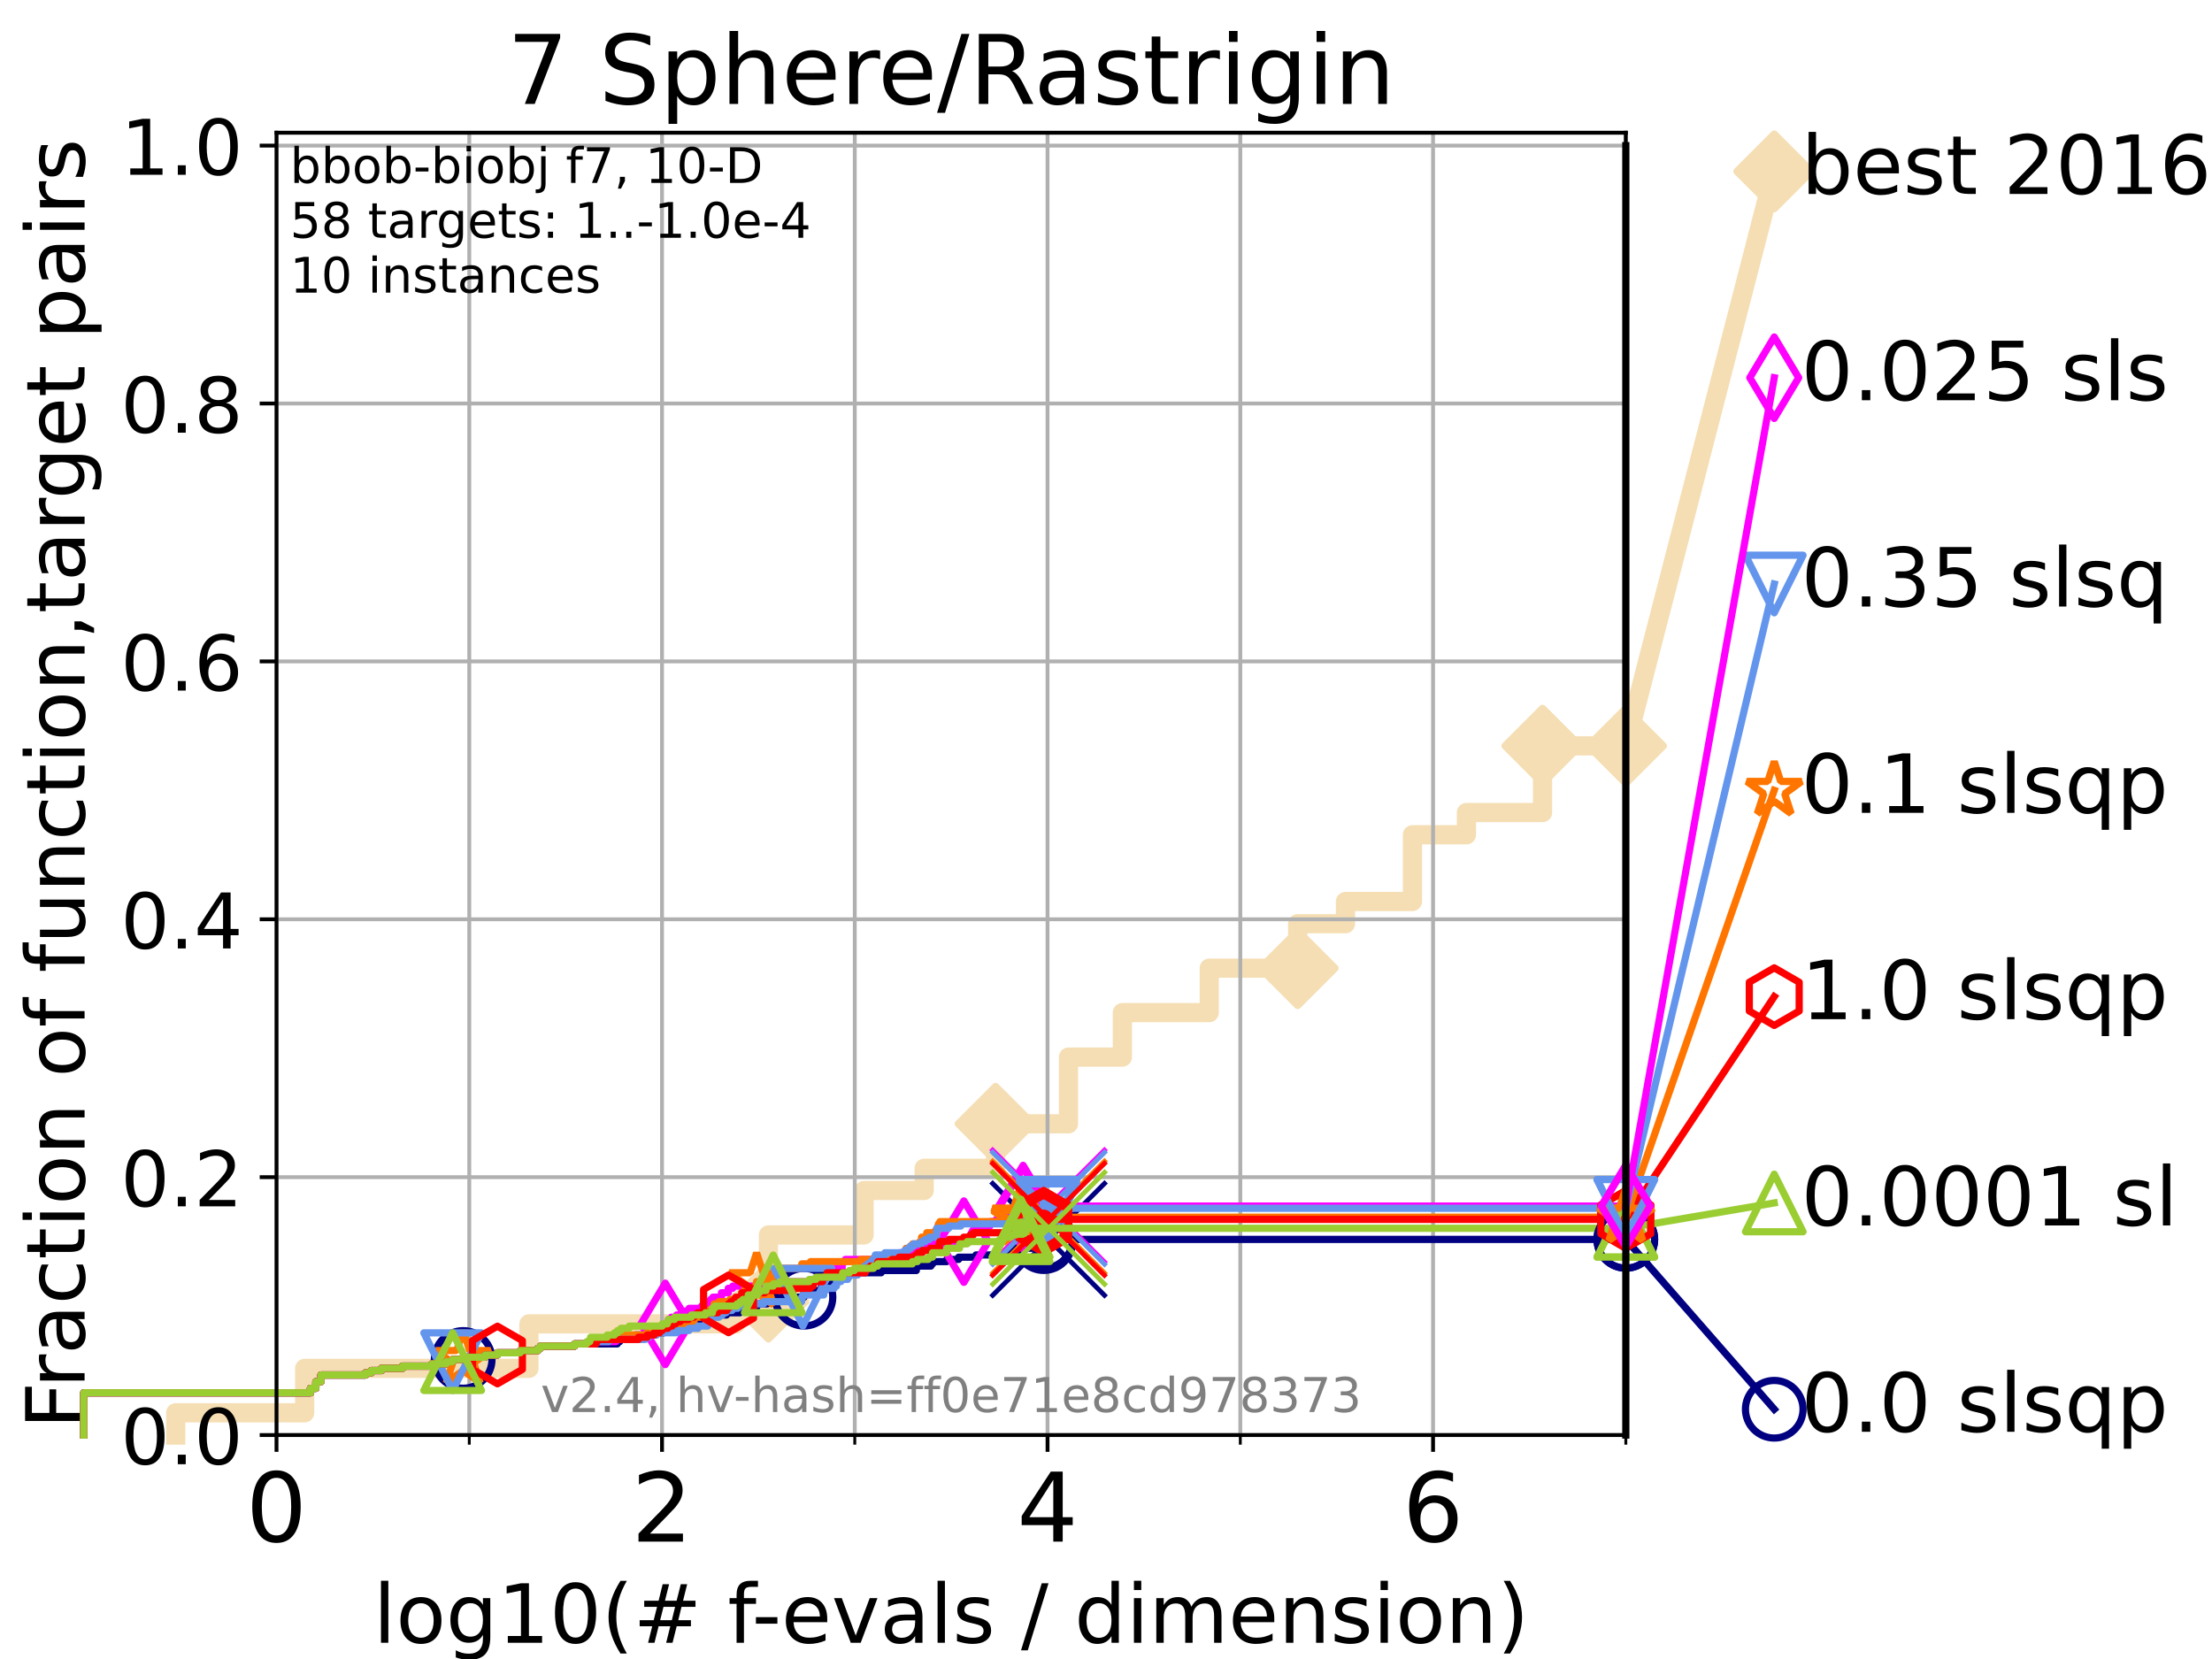 <?xml version="1.0" encoding="utf-8" standalone="no"?>
<!DOCTYPE svg PUBLIC "-//W3C//DTD SVG 1.1//EN"
  "http://www.w3.org/Graphics/SVG/1.1/DTD/svg11.dtd">
<!-- Created with matplotlib (https://matplotlib.org/) -->
<svg height="345.6pt" version="1.1" viewBox="0 0 460.8 345.6" width="460.8pt" xmlns="http://www.w3.org/2000/svg" xmlns:xlink="http://www.w3.org/1999/xlink">
 <defs>
  <style type="text/css">*{stroke-linecap:butt;stroke-linejoin:round;}</style>
 </defs>
 <g id="figure_1">
  <g id="patch_1">
   <path d="M 0 345.6 
L 460.8 345.6 
L 460.8 0 
L 0 0 
z
" style="fill:#ffffff;"/>
  </g>
  <g id="axes_1">
   <g id="patch_2">
    <path d="M 57.6 298.944 
L 338.688 298.944 
L 338.688 27.648 
L 57.6 27.648 
z
" style="fill:#ffffff;"/>
   </g>
   <g id="line2d_1">
    <path d="M 36.604 298.944 
L 36.604 294.313 
L 63.468 294.313 
L 63.468 285.05 
L 110.189 285.05 
L 110.189 275.788 
L 153.258 275.788 
L 153.258 271.157 
L 160.074 271.157 
L 160.074 257.263 
L 180.002 257.263 
L 180.002 248.001 
L 192.522 248.001 
L 192.522 243.37 
L 207.401 243.37 
L 207.401 234.107 
L 222.586 234.107 
L 222.586 220.214 
L 233.81 220.214 
L 233.81 210.951 
L 251.908 210.951 
L 251.908 201.689 
L 270.33 201.689 
L 270.33 192.426 
L 280.286 192.426 
L 280.286 187.795 
L 294.24 187.795 
L 294.24 173.901 
L 305.484 173.901 
L 305.484 169.27 
L 321.337 169.27 
L 321.337 155.377 
L 338.688 155.377 
" style="fill:none;stroke:#f5deb3;stroke-linecap:square;stroke-width:4;"/>
   </g>
   <g id="line2d_2">
    <defs>
     <path d="M 0 7.778 
L 7.778 0 
L 0 -7.778 
L -7.778 0 
z
" id="mbee6c567e8" style="stroke:#f5deb3;stroke-linejoin:miter;stroke-width:1.5;"/>
    </defs>
    <g>
     <use style="fill:#f5deb3;stroke:#f5deb3;stroke-linejoin:miter;stroke-width:1.5;" x="160.074" xlink:href="#mbee6c567e8" y="271.157"/>
     <use style="fill:#f5deb3;stroke:#f5deb3;stroke-linejoin:miter;stroke-width:1.5;" x="207.401" xlink:href="#mbee6c567e8" y="234.107"/>
     <use style="fill:#f5deb3;stroke:#f5deb3;stroke-linejoin:miter;stroke-width:1.5;" x="270.33" xlink:href="#mbee6c567e8" y="201.689"/>
     <use style="fill:#f5deb3;stroke:#f5deb3;stroke-linejoin:miter;stroke-width:1.5;" x="321.337" xlink:href="#mbee6c567e8" y="155.377"/>
     <use style="fill:#f5deb3;stroke:#f5deb3;stroke-linejoin:miter;stroke-width:1.5;" x="321.337" xlink:href="#mbee6c567e8" y="155.377"/>
     <use style="fill:#f5deb3;stroke:#f5deb3;stroke-linejoin:miter;stroke-width:1.5;" x="338.688" xlink:href="#mbee6c567e8" y="155.377"/>
    </g>
   </g>
   <g id="line2d_3">
    <path style="fill:none;stroke:#f5deb3;stroke-linecap:square;stroke-width:4;"/>
    <g/>
   </g>
   <g id="line2d_4">
    <path d="M 338.688 155.377 
L 369.608 35.706 
" style="fill:none;stroke:#f5deb3;stroke-linecap:square;stroke-width:4;"/>
    <g>
     <use style="fill:#f5deb3;stroke:#f5deb3;stroke-linejoin:miter;stroke-width:1.5;" x="338.688" xlink:href="#mbee6c567e8" y="155.377"/>
     <use style="fill:#f5deb3;stroke:#f5deb3;stroke-linejoin:miter;stroke-width:1.5;" x="369.608" xlink:href="#mbee6c567e8" y="35.706"/>
    </g>
   </g>
   <g id="matplotlib.axis_1">
    <g id="xtick_1">
     <g id="line2d_5">
      <path clip-path="url(#p85eb483b73)" d="M 57.6 298.944 
L 57.6 27.648 
" style="fill:none;stroke:#b0b0b0;stroke-linecap:square;stroke-width:0.8;"/>
     </g>
     <g id="line2d_6">
      <defs>
       <path d="M 0 0 
L 0 3.5 
" id="mae5535b872" style="stroke:#000000;stroke-width:0.8;"/>
      </defs>
      <g>
       <use style="stroke:#000000;stroke-width:0.8;" x="57.6" xlink:href="#mae5535b872" y="298.944"/>
      </g>
     </g>
     <g id="text_1">
      <!-- 0 -->
      <g transform="translate(51.237 321.141)scale(0.2 -0.2)">
       <defs>
        <path d="M 31.781 66.406 
Q 24.172 66.406 20.328 58.906 
Q 16.5 51.422 16.5 36.375 
Q 16.5 21.391 20.328 13.891 
Q 24.172 6.391 31.781 6.391 
Q 39.453 6.391 43.281 13.891 
Q 47.125 21.391 47.125 36.375 
Q 47.125 51.422 43.281 58.906 
Q 39.453 66.406 31.781 66.406 
z
M 31.781 74.219 
Q 44.047 74.219 50.516 64.516 
Q 56.984 54.828 56.984 36.375 
Q 56.984 17.969 50.516 8.266 
Q 44.047 -1.422 31.781 -1.422 
Q 19.531 -1.422 13.062 8.266 
Q 6.594 17.969 6.594 36.375 
Q 6.594 54.828 13.062 64.516 
Q 19.531 74.219 31.781 74.219 
z
" id="DejaVuSans-48"/>
       </defs>
       <use xlink:href="#DejaVuSans-48"/>
      </g>
     </g>
    </g>
    <g id="xtick_2">
     <g id="line2d_7">
      <path clip-path="url(#p85eb483b73)" d="M 137.911 298.944 
L 137.911 27.648 
" style="fill:none;stroke:#b0b0b0;stroke-linecap:square;stroke-width:0.8;"/>
     </g>
     <g id="line2d_8">
      <g>
       <use style="stroke:#000000;stroke-width:0.8;" x="137.911" xlink:href="#mae5535b872" y="298.944"/>
      </g>
     </g>
     <g id="text_2">
      <!-- 2 -->
      <g transform="translate(131.548 321.141)scale(0.2 -0.2)">
       <defs>
        <path d="M 19.188 8.297 
L 53.609 8.297 
L 53.609 0 
L 7.328 0 
L 7.328 8.297 
Q 12.938 14.109 22.625 23.891 
Q 32.328 33.688 34.812 36.531 
Q 39.547 41.844 41.422 45.531 
Q 43.312 49.219 43.312 52.781 
Q 43.312 58.594 39.234 62.25 
Q 35.156 65.922 28.609 65.922 
Q 23.969 65.922 18.812 64.312 
Q 13.672 62.703 7.812 59.422 
L 7.812 69.391 
Q 13.766 71.781 18.938 73 
Q 24.125 74.219 28.422 74.219 
Q 39.75 74.219 46.484 68.547 
Q 53.219 62.891 53.219 53.422 
Q 53.219 48.922 51.531 44.891 
Q 49.859 40.875 45.406 35.406 
Q 44.188 33.984 37.641 27.219 
Q 31.109 20.453 19.188 8.297 
z
" id="DejaVuSans-50"/>
       </defs>
       <use xlink:href="#DejaVuSans-50"/>
      </g>
     </g>
    </g>
    <g id="xtick_3">
     <g id="line2d_9">
      <path clip-path="url(#p85eb483b73)" d="M 218.222 298.944 
L 218.222 27.648 
" style="fill:none;stroke:#b0b0b0;stroke-linecap:square;stroke-width:0.8;"/>
     </g>
     <g id="line2d_10">
      <g>
       <use style="stroke:#000000;stroke-width:0.8;" x="218.222" xlink:href="#mae5535b872" y="298.944"/>
      </g>
     </g>
     <g id="text_3">
      <!-- 4 -->
      <g transform="translate(211.859 321.141)scale(0.2 -0.2)">
       <defs>
        <path d="M 37.797 64.312 
L 12.891 25.391 
L 37.797 25.391 
z
M 35.203 72.906 
L 47.609 72.906 
L 47.609 25.391 
L 58.016 25.391 
L 58.016 17.188 
L 47.609 17.188 
L 47.609 0 
L 37.797 0 
L 37.797 17.188 
L 4.891 17.188 
L 4.891 26.703 
z
" id="DejaVuSans-52"/>
       </defs>
       <use xlink:href="#DejaVuSans-52"/>
      </g>
     </g>
    </g>
    <g id="xtick_4">
     <g id="line2d_11">
      <path clip-path="url(#p85eb483b73)" d="M 298.533 298.944 
L 298.533 27.648 
" style="fill:none;stroke:#b0b0b0;stroke-linecap:square;stroke-width:0.8;"/>
     </g>
     <g id="line2d_12">
      <g>
       <use style="stroke:#000000;stroke-width:0.8;" x="298.533" xlink:href="#mae5535b872" y="298.944"/>
      </g>
     </g>
     <g id="text_4">
      <!-- 6 -->
      <g transform="translate(292.17 321.141)scale(0.2 -0.2)">
       <defs>
        <path d="M 33.016 40.375 
Q 26.375 40.375 22.484 35.828 
Q 18.609 31.297 18.609 23.391 
Q 18.609 15.531 22.484 10.953 
Q 26.375 6.391 33.016 6.391 
Q 39.656 6.391 43.531 10.953 
Q 47.406 15.531 47.406 23.391 
Q 47.406 31.297 43.531 35.828 
Q 39.656 40.375 33.016 40.375 
z
M 52.594 71.297 
L 52.594 62.312 
Q 48.875 64.062 45.094 64.984 
Q 41.312 65.922 37.594 65.922 
Q 27.828 65.922 22.672 59.328 
Q 17.531 52.734 16.797 39.406 
Q 19.672 43.656 24.016 45.922 
Q 28.375 48.188 33.594 48.188 
Q 44.578 48.188 50.953 41.516 
Q 57.328 34.859 57.328 23.391 
Q 57.328 12.156 50.688 5.359 
Q 44.047 -1.422 33.016 -1.422 
Q 20.359 -1.422 13.672 8.266 
Q 6.984 17.969 6.984 36.375 
Q 6.984 53.656 15.188 63.938 
Q 23.391 74.219 37.203 74.219 
Q 40.922 74.219 44.703 73.484 
Q 48.484 72.75 52.594 71.297 
z
" id="DejaVuSans-54"/>
       </defs>
       <use xlink:href="#DejaVuSans-54"/>
      </g>
     </g>
    </g>
    <g id="xtick_5">
     <g id="line2d_13">
      <path clip-path="url(#p85eb483b73)" d="M 97.755 298.944 
L 97.755 27.648 
" style="fill:none;stroke:#b0b0b0;stroke-linecap:square;stroke-width:0.8;"/>
     </g>
     <g id="line2d_14">
      <defs>
       <path d="M 0 0 
L 0 2 
" id="ma7d4cfa2b6" style="stroke:#000000;stroke-width:0.6;"/>
      </defs>
      <g>
       <use style="stroke:#000000;stroke-width:0.6;" x="97.755" xlink:href="#ma7d4cfa2b6" y="298.944"/>
      </g>
     </g>
    </g>
    <g id="xtick_6">
     <g id="line2d_15">
      <path clip-path="url(#p85eb483b73)" d="M 178.066 298.944 
L 178.066 27.648 
" style="fill:none;stroke:#b0b0b0;stroke-linecap:square;stroke-width:0.8;"/>
     </g>
     <g id="line2d_16">
      <g>
       <use style="stroke:#000000;stroke-width:0.6;" x="178.066" xlink:href="#ma7d4cfa2b6" y="298.944"/>
      </g>
     </g>
    </g>
    <g id="xtick_7">
     <g id="line2d_17">
      <path clip-path="url(#p85eb483b73)" d="M 258.377 298.944 
L 258.377 27.648 
" style="fill:none;stroke:#b0b0b0;stroke-linecap:square;stroke-width:0.8;"/>
     </g>
     <g id="line2d_18">
      <g>
       <use style="stroke:#000000;stroke-width:0.6;" x="258.377" xlink:href="#ma7d4cfa2b6" y="298.944"/>
      </g>
     </g>
    </g>
    <g id="xtick_8">
     <g id="line2d_19">
      <path clip-path="url(#p85eb483b73)" d="M 338.688 298.944 
L 338.688 27.648 
" style="fill:none;stroke:#b0b0b0;stroke-linecap:square;stroke-width:0.8;"/>
     </g>
     <g id="line2d_20">
      <g>
       <use style="stroke:#000000;stroke-width:0.6;" x="338.688" xlink:href="#ma7d4cfa2b6" y="298.944"/>
      </g>
     </g>
    </g>
    <g id="text_5">
     <!-- log10(# f-evals / dimension) -->
     <g transform="translate(77.764 342.218)scale(0.17 -0.17)">
      <defs>
       <path d="M 9.422 75.984 
L 18.406 75.984 
L 18.406 0 
L 9.422 0 
z
" id="DejaVuSans-108"/>
       <path d="M 30.609 48.391 
Q 23.391 48.391 19.188 42.75 
Q 14.984 37.109 14.984 27.297 
Q 14.984 17.484 19.156 11.844 
Q 23.344 6.203 30.609 6.203 
Q 37.797 6.203 41.984 11.859 
Q 46.188 17.531 46.188 27.297 
Q 46.188 37.016 41.984 42.703 
Q 37.797 48.391 30.609 48.391 
z
M 30.609 56 
Q 42.328 56 49.016 48.375 
Q 55.719 40.766 55.719 27.297 
Q 55.719 13.875 49.016 6.219 
Q 42.328 -1.422 30.609 -1.422 
Q 18.844 -1.422 12.172 6.219 
Q 5.516 13.875 5.516 27.297 
Q 5.516 40.766 12.172 48.375 
Q 18.844 56 30.609 56 
z
" id="DejaVuSans-111"/>
       <path d="M 45.406 27.984 
Q 45.406 37.75 41.375 43.109 
Q 37.359 48.484 30.078 48.484 
Q 22.859 48.484 18.828 43.109 
Q 14.797 37.75 14.797 27.984 
Q 14.797 18.266 18.828 12.891 
Q 22.859 7.516 30.078 7.516 
Q 37.359 7.516 41.375 12.891 
Q 45.406 18.266 45.406 27.984 
z
M 54.391 6.781 
Q 54.391 -7.172 48.188 -13.984 
Q 42 -20.797 29.203 -20.797 
Q 24.469 -20.797 20.266 -20.094 
Q 16.062 -19.391 12.109 -17.922 
L 12.109 -9.188 
Q 16.062 -11.328 19.922 -12.344 
Q 23.781 -13.375 27.781 -13.375 
Q 36.625 -13.375 41.016 -8.766 
Q 45.406 -4.156 45.406 5.172 
L 45.406 9.625 
Q 42.625 4.781 38.281 2.391 
Q 33.938 0 27.875 0 
Q 17.828 0 11.672 7.656 
Q 5.516 15.328 5.516 27.984 
Q 5.516 40.672 11.672 48.328 
Q 17.828 56 27.875 56 
Q 33.938 56 38.281 53.609 
Q 42.625 51.219 45.406 46.391 
L 45.406 54.688 
L 54.391 54.688 
z
" id="DejaVuSans-103"/>
       <path d="M 12.406 8.297 
L 28.516 8.297 
L 28.516 63.922 
L 10.984 60.406 
L 10.984 69.391 
L 28.422 72.906 
L 38.281 72.906 
L 38.281 8.297 
L 54.391 8.297 
L 54.391 0 
L 12.406 0 
z
" id="DejaVuSans-49"/>
       <path d="M 31 75.875 
Q 24.469 64.656 21.281 53.656 
Q 18.109 42.672 18.109 31.391 
Q 18.109 20.125 21.312 9.062 
Q 24.516 -2 31 -13.188 
L 23.188 -13.188 
Q 15.875 -1.703 12.234 9.375 
Q 8.594 20.453 8.594 31.391 
Q 8.594 42.281 12.203 53.312 
Q 15.828 64.359 23.188 75.875 
z
" id="DejaVuSans-40"/>
       <path d="M 51.125 44 
L 36.922 44 
L 32.812 27.688 
L 47.125 27.688 
z
M 43.797 71.781 
L 38.719 51.516 
L 52.984 51.516 
L 58.109 71.781 
L 65.922 71.781 
L 60.891 51.516 
L 76.125 51.516 
L 76.125 44 
L 58.984 44 
L 54.984 27.688 
L 70.516 27.688 
L 70.516 20.219 
L 53.078 20.219 
L 48 0 
L 40.188 0 
L 45.219 20.219 
L 30.906 20.219 
L 25.875 0 
L 18.016 0 
L 23.094 20.219 
L 7.719 20.219 
L 7.719 27.688 
L 24.906 27.688 
L 29 44 
L 13.281 44 
L 13.281 51.516 
L 30.906 51.516 
L 35.891 71.781 
z
" id="DejaVuSans-35"/>
       <path id="DejaVuSans-32"/>
       <path d="M 37.109 75.984 
L 37.109 68.5 
L 28.516 68.5 
Q 23.688 68.5 21.797 66.547 
Q 19.922 64.594 19.922 59.516 
L 19.922 54.688 
L 34.719 54.688 
L 34.719 47.703 
L 19.922 47.703 
L 19.922 0 
L 10.891 0 
L 10.891 47.703 
L 2.297 47.703 
L 2.297 54.688 
L 10.891 54.688 
L 10.891 58.5 
Q 10.891 67.625 15.141 71.797 
Q 19.391 75.984 28.609 75.984 
z
" id="DejaVuSans-102"/>
       <path d="M 4.891 31.391 
L 31.203 31.391 
L 31.203 23.391 
L 4.891 23.391 
z
" id="DejaVuSans-45"/>
       <path d="M 56.203 29.594 
L 56.203 25.203 
L 14.891 25.203 
Q 15.484 15.922 20.484 11.062 
Q 25.484 6.203 34.422 6.203 
Q 39.594 6.203 44.453 7.469 
Q 49.312 8.734 54.109 11.281 
L 54.109 2.781 
Q 49.266 0.734 44.188 -0.344 
Q 39.109 -1.422 33.891 -1.422 
Q 20.797 -1.422 13.156 6.188 
Q 5.516 13.812 5.516 26.812 
Q 5.516 40.234 12.766 48.109 
Q 20.016 56 32.328 56 
Q 43.359 56 49.781 48.891 
Q 56.203 41.797 56.203 29.594 
z
M 47.219 32.234 
Q 47.125 39.594 43.094 43.984 
Q 39.062 48.391 32.422 48.391 
Q 24.906 48.391 20.391 44.141 
Q 15.875 39.891 15.188 32.172 
z
" id="DejaVuSans-101"/>
       <path d="M 2.984 54.688 
L 12.5 54.688 
L 29.594 8.797 
L 46.688 54.688 
L 56.203 54.688 
L 35.688 0 
L 23.484 0 
z
" id="DejaVuSans-118"/>
       <path d="M 34.281 27.484 
Q 23.391 27.484 19.188 25 
Q 14.984 22.516 14.984 16.5 
Q 14.984 11.719 18.141 8.906 
Q 21.297 6.109 26.703 6.109 
Q 34.188 6.109 38.703 11.406 
Q 43.219 16.703 43.219 25.484 
L 43.219 27.484 
z
M 52.203 31.203 
L 52.203 0 
L 43.219 0 
L 43.219 8.297 
Q 40.141 3.328 35.547 0.953 
Q 30.953 -1.422 24.312 -1.422 
Q 15.922 -1.422 10.953 3.297 
Q 6 8.016 6 15.922 
Q 6 25.141 12.172 29.828 
Q 18.359 34.516 30.609 34.516 
L 43.219 34.516 
L 43.219 35.406 
Q 43.219 41.609 39.141 45 
Q 35.062 48.391 27.688 48.391 
Q 23 48.391 18.547 47.266 
Q 14.109 46.141 10.016 43.891 
L 10.016 52.203 
Q 14.938 54.109 19.578 55.047 
Q 24.219 56 28.609 56 
Q 40.484 56 46.344 49.844 
Q 52.203 43.703 52.203 31.203 
z
" id="DejaVuSans-97"/>
       <path d="M 44.281 53.078 
L 44.281 44.578 
Q 40.484 46.531 36.375 47.5 
Q 32.281 48.484 27.875 48.484 
Q 21.188 48.484 17.844 46.438 
Q 14.5 44.391 14.5 40.281 
Q 14.5 37.156 16.891 35.375 
Q 19.281 33.594 26.516 31.984 
L 29.594 31.297 
Q 39.156 29.25 43.188 25.516 
Q 47.219 21.781 47.219 15.094 
Q 47.219 7.469 41.188 3.016 
Q 35.156 -1.422 24.609 -1.422 
Q 20.219 -1.422 15.453 -0.562 
Q 10.688 0.297 5.422 2 
L 5.422 11.281 
Q 10.406 8.688 15.234 7.391 
Q 20.062 6.109 24.812 6.109 
Q 31.156 6.109 34.562 8.281 
Q 37.984 10.453 37.984 14.406 
Q 37.984 18.062 35.516 20.016 
Q 33.062 21.969 24.703 23.781 
L 21.578 24.516 
Q 13.234 26.266 9.516 29.906 
Q 5.812 33.547 5.812 39.891 
Q 5.812 47.609 11.281 51.797 
Q 16.75 56 26.812 56 
Q 31.781 56 36.172 55.266 
Q 40.578 54.547 44.281 53.078 
z
" id="DejaVuSans-115"/>
       <path d="M 25.391 72.906 
L 33.688 72.906 
L 8.297 -9.281 
L 0 -9.281 
z
" id="DejaVuSans-47"/>
       <path d="M 45.406 46.391 
L 45.406 75.984 
L 54.391 75.984 
L 54.391 0 
L 45.406 0 
L 45.406 8.203 
Q 42.578 3.328 38.25 0.953 
Q 33.938 -1.422 27.875 -1.422 
Q 17.969 -1.422 11.734 6.484 
Q 5.516 14.406 5.516 27.297 
Q 5.516 40.188 11.734 48.094 
Q 17.969 56 27.875 56 
Q 33.938 56 38.25 53.625 
Q 42.578 51.266 45.406 46.391 
z
M 14.797 27.297 
Q 14.797 17.391 18.875 11.75 
Q 22.953 6.109 30.078 6.109 
Q 37.203 6.109 41.297 11.75 
Q 45.406 17.391 45.406 27.297 
Q 45.406 37.203 41.297 42.844 
Q 37.203 48.484 30.078 48.484 
Q 22.953 48.484 18.875 42.844 
Q 14.797 37.203 14.797 27.297 
z
" id="DejaVuSans-100"/>
       <path d="M 9.422 54.688 
L 18.406 54.688 
L 18.406 0 
L 9.422 0 
z
M 9.422 75.984 
L 18.406 75.984 
L 18.406 64.594 
L 9.422 64.594 
z
" id="DejaVuSans-105"/>
       <path d="M 52 44.188 
Q 55.375 50.25 60.062 53.125 
Q 64.75 56 71.094 56 
Q 79.641 56 84.281 50.016 
Q 88.922 44.047 88.922 33.016 
L 88.922 0 
L 79.891 0 
L 79.891 32.719 
Q 79.891 40.578 77.094 44.375 
Q 74.312 48.188 68.609 48.188 
Q 61.625 48.188 57.562 43.547 
Q 53.516 38.922 53.516 30.906 
L 53.516 0 
L 44.484 0 
L 44.484 32.719 
Q 44.484 40.625 41.703 44.406 
Q 38.922 48.188 33.109 48.188 
Q 26.219 48.188 22.156 43.531 
Q 18.109 38.875 18.109 30.906 
L 18.109 0 
L 9.078 0 
L 9.078 54.688 
L 18.109 54.688 
L 18.109 46.188 
Q 21.188 51.219 25.484 53.609 
Q 29.781 56 35.688 56 
Q 41.656 56 45.828 52.969 
Q 50 49.953 52 44.188 
z
" id="DejaVuSans-109"/>
       <path d="M 54.891 33.016 
L 54.891 0 
L 45.906 0 
L 45.906 32.719 
Q 45.906 40.484 42.875 44.328 
Q 39.844 48.188 33.797 48.188 
Q 26.516 48.188 22.312 43.547 
Q 18.109 38.922 18.109 30.906 
L 18.109 0 
L 9.078 0 
L 9.078 54.688 
L 18.109 54.688 
L 18.109 46.188 
Q 21.344 51.125 25.703 53.562 
Q 30.078 56 35.797 56 
Q 45.219 56 50.047 50.172 
Q 54.891 44.344 54.891 33.016 
z
" id="DejaVuSans-110"/>
       <path d="M 8.016 75.875 
L 15.828 75.875 
Q 23.141 64.359 26.781 53.312 
Q 30.422 42.281 30.422 31.391 
Q 30.422 20.453 26.781 9.375 
Q 23.141 -1.703 15.828 -13.188 
L 8.016 -13.188 
Q 14.5 -2 17.703 9.062 
Q 20.906 20.125 20.906 31.391 
Q 20.906 42.672 17.703 53.656 
Q 14.5 64.656 8.016 75.875 
z
" id="DejaVuSans-41"/>
      </defs>
      <use xlink:href="#DejaVuSans-108"/>
      <use x="27.783" xlink:href="#DejaVuSans-111"/>
      <use x="88.965" xlink:href="#DejaVuSans-103"/>
      <use x="152.441" xlink:href="#DejaVuSans-49"/>
      <use x="216.064" xlink:href="#DejaVuSans-48"/>
      <use x="279.688" xlink:href="#DejaVuSans-40"/>
      <use x="318.701" xlink:href="#DejaVuSans-35"/>
      <use x="402.49" xlink:href="#DejaVuSans-32"/>
      <use x="434.277" xlink:href="#DejaVuSans-102"/>
      <use x="463.982" xlink:href="#DejaVuSans-45"/>
      <use x="500.066" xlink:href="#DejaVuSans-101"/>
      <use x="561.59" xlink:href="#DejaVuSans-118"/>
      <use x="620.77" xlink:href="#DejaVuSans-97"/>
      <use x="682.049" xlink:href="#DejaVuSans-108"/>
      <use x="709.832" xlink:href="#DejaVuSans-115"/>
      <use x="761.932" xlink:href="#DejaVuSans-32"/>
      <use x="793.719" xlink:href="#DejaVuSans-47"/>
      <use x="827.41" xlink:href="#DejaVuSans-32"/>
      <use x="859.197" xlink:href="#DejaVuSans-100"/>
      <use x="922.674" xlink:href="#DejaVuSans-105"/>
      <use x="950.457" xlink:href="#DejaVuSans-109"/>
      <use x="1047.869" xlink:href="#DejaVuSans-101"/>
      <use x="1109.393" xlink:href="#DejaVuSans-110"/>
      <use x="1172.771" xlink:href="#DejaVuSans-115"/>
      <use x="1224.871" xlink:href="#DejaVuSans-105"/>
      <use x="1252.654" xlink:href="#DejaVuSans-111"/>
      <use x="1313.836" xlink:href="#DejaVuSans-110"/>
      <use x="1377.215" xlink:href="#DejaVuSans-41"/>
     </g>
    </g>
   </g>
   <g id="matplotlib.axis_2">
    <g id="ytick_1">
     <g id="line2d_21">
      <path clip-path="url(#p85eb483b73)" d="M 57.6 298.944 
L 338.688 298.944 
" style="fill:none;stroke:#b0b0b0;stroke-linecap:square;stroke-width:0.8;"/>
     </g>
     <g id="line2d_22">
      <defs>
       <path d="M 0 0 
L -3.5 0 
" id="m5985526e2a" style="stroke:#000000;stroke-width:0.8;"/>
      </defs>
      <g>
       <use style="stroke:#000000;stroke-width:0.8;" x="57.6" xlink:href="#m5985526e2a" y="298.944"/>
      </g>
     </g>
     <g id="text_6">
      <!-- 0.0 -->
      <g transform="translate(25.155 305.023)scale(0.16 -0.16)">
       <defs>
        <path d="M 10.688 12.406 
L 21 12.406 
L 21 0 
L 10.688 0 
z
" id="DejaVuSans-46"/>
       </defs>
       <use xlink:href="#DejaVuSans-48"/>
       <use x="63.623" xlink:href="#DejaVuSans-46"/>
       <use x="95.41" xlink:href="#DejaVuSans-48"/>
      </g>
     </g>
    </g>
    <g id="ytick_2">
     <g id="line2d_23">
      <path clip-path="url(#p85eb483b73)" d="M 57.6 245.222 
L 338.688 245.222 
" style="fill:none;stroke:#b0b0b0;stroke-linecap:square;stroke-width:0.8;"/>
     </g>
     <g id="line2d_24">
      <g>
       <use style="stroke:#000000;stroke-width:0.8;" x="57.6" xlink:href="#m5985526e2a" y="245.222"/>
      </g>
     </g>
     <g id="text_7">
      <!-- 0.2 -->
      <g transform="translate(25.155 251.301)scale(0.16 -0.16)">
       <use xlink:href="#DejaVuSans-48"/>
       <use x="63.623" xlink:href="#DejaVuSans-46"/>
       <use x="95.41" xlink:href="#DejaVuSans-50"/>
      </g>
     </g>
    </g>
    <g id="ytick_3">
     <g id="line2d_25">
      <path clip-path="url(#p85eb483b73)" d="M 57.6 191.5 
L 338.688 191.5 
" style="fill:none;stroke:#b0b0b0;stroke-linecap:square;stroke-width:0.8;"/>
     </g>
     <g id="line2d_26">
      <g>
       <use style="stroke:#000000;stroke-width:0.8;" x="57.6" xlink:href="#m5985526e2a" y="191.5"/>
      </g>
     </g>
     <g id="text_8">
      <!-- 0.4 -->
      <g transform="translate(25.155 197.579)scale(0.16 -0.16)">
       <use xlink:href="#DejaVuSans-48"/>
       <use x="63.623" xlink:href="#DejaVuSans-46"/>
       <use x="95.41" xlink:href="#DejaVuSans-52"/>
      </g>
     </g>
    </g>
    <g id="ytick_4">
     <g id="line2d_27">
      <path clip-path="url(#p85eb483b73)" d="M 57.6 137.778 
L 338.688 137.778 
" style="fill:none;stroke:#b0b0b0;stroke-linecap:square;stroke-width:0.8;"/>
     </g>
     <g id="line2d_28">
      <g>
       <use style="stroke:#000000;stroke-width:0.8;" x="57.6" xlink:href="#m5985526e2a" y="137.778"/>
      </g>
     </g>
     <g id="text_9">
      <!-- 0.6 -->
      <g transform="translate(25.155 143.857)scale(0.16 -0.16)">
       <use xlink:href="#DejaVuSans-48"/>
       <use x="63.623" xlink:href="#DejaVuSans-46"/>
       <use x="95.41" xlink:href="#DejaVuSans-54"/>
      </g>
     </g>
    </g>
    <g id="ytick_5">
     <g id="line2d_29">
      <path clip-path="url(#p85eb483b73)" d="M 57.6 84.056 
L 338.688 84.056 
" style="fill:none;stroke:#b0b0b0;stroke-linecap:square;stroke-width:0.8;"/>
     </g>
     <g id="line2d_30">
      <g>
       <use style="stroke:#000000;stroke-width:0.8;" x="57.6" xlink:href="#m5985526e2a" y="84.056"/>
      </g>
     </g>
     <g id="text_10">
      <!-- 0.8 -->
      <g transform="translate(25.155 90.135)scale(0.16 -0.16)">
       <defs>
        <path d="M 31.781 34.625 
Q 24.75 34.625 20.719 30.859 
Q 16.703 27.094 16.703 20.516 
Q 16.703 13.922 20.719 10.156 
Q 24.75 6.391 31.781 6.391 
Q 38.812 6.391 42.859 10.172 
Q 46.922 13.969 46.922 20.516 
Q 46.922 27.094 42.891 30.859 
Q 38.875 34.625 31.781 34.625 
z
M 21.922 38.812 
Q 15.578 40.375 12.031 44.719 
Q 8.5 49.078 8.5 55.328 
Q 8.5 64.062 14.719 69.141 
Q 20.953 74.219 31.781 74.219 
Q 42.672 74.219 48.875 69.141 
Q 55.078 64.062 55.078 55.328 
Q 55.078 49.078 51.531 44.719 
Q 48 40.375 41.703 38.812 
Q 48.828 37.156 52.797 32.312 
Q 56.781 27.484 56.781 20.516 
Q 56.781 9.906 50.312 4.234 
Q 43.844 -1.422 31.781 -1.422 
Q 19.734 -1.422 13.25 4.234 
Q 6.781 9.906 6.781 20.516 
Q 6.781 27.484 10.781 32.312 
Q 14.797 37.156 21.922 38.812 
z
M 18.312 54.391 
Q 18.312 48.734 21.844 45.562 
Q 25.391 42.391 31.781 42.391 
Q 38.141 42.391 41.719 45.562 
Q 45.312 48.734 45.312 54.391 
Q 45.312 60.062 41.719 63.234 
Q 38.141 66.406 31.781 66.406 
Q 25.391 66.406 21.844 63.234 
Q 18.312 60.062 18.312 54.391 
z
" id="DejaVuSans-56"/>
       </defs>
       <use xlink:href="#DejaVuSans-48"/>
       <use x="63.623" xlink:href="#DejaVuSans-46"/>
       <use x="95.41" xlink:href="#DejaVuSans-56"/>
      </g>
     </g>
    </g>
    <g id="ytick_6">
     <g id="line2d_31">
      <path clip-path="url(#p85eb483b73)" d="M 57.6 30.334 
L 338.688 30.334 
" style="fill:none;stroke:#b0b0b0;stroke-linecap:square;stroke-width:0.8;"/>
     </g>
     <g id="line2d_32">
      <g>
       <use style="stroke:#000000;stroke-width:0.8;" x="57.6" xlink:href="#m5985526e2a" y="30.334"/>
      </g>
     </g>
     <g id="text_11">
      <!-- 1.0 -->
      <g transform="translate(25.155 36.413)scale(0.16 -0.16)">
       <use xlink:href="#DejaVuSans-49"/>
       <use x="63.623" xlink:href="#DejaVuSans-46"/>
       <use x="95.41" xlink:href="#DejaVuSans-48"/>
      </g>
     </g>
    </g>
    <g id="text_12">
     <!-- Fraction of function,target pairs -->
     <g transform="translate(17.62 297.681)rotate(-90)scale(0.17 -0.17)">
      <defs>
       <path d="M 9.812 72.906 
L 51.703 72.906 
L 51.703 64.594 
L 19.672 64.594 
L 19.672 43.109 
L 48.578 43.109 
L 48.578 34.812 
L 19.672 34.812 
L 19.672 0 
L 9.812 0 
z
" id="DejaVuSans-70"/>
       <path d="M 41.109 46.297 
Q 39.594 47.172 37.812 47.578 
Q 36.031 48 33.891 48 
Q 26.266 48 22.188 43.047 
Q 18.109 38.094 18.109 28.812 
L 18.109 0 
L 9.078 0 
L 9.078 54.688 
L 18.109 54.688 
L 18.109 46.188 
Q 20.953 51.172 25.484 53.578 
Q 30.031 56 36.531 56 
Q 37.453 56 38.578 55.875 
Q 39.703 55.766 41.062 55.516 
z
" id="DejaVuSans-114"/>
       <path d="M 48.781 52.594 
L 48.781 44.188 
Q 44.969 46.297 41.141 47.344 
Q 37.312 48.391 33.406 48.391 
Q 24.656 48.391 19.812 42.844 
Q 14.984 37.312 14.984 27.297 
Q 14.984 17.281 19.812 11.734 
Q 24.656 6.203 33.406 6.203 
Q 37.312 6.203 41.141 7.25 
Q 44.969 8.297 48.781 10.406 
L 48.781 2.094 
Q 45.016 0.344 40.984 -0.531 
Q 36.969 -1.422 32.422 -1.422 
Q 20.062 -1.422 12.781 6.344 
Q 5.516 14.109 5.516 27.297 
Q 5.516 40.672 12.859 48.328 
Q 20.219 56 33.016 56 
Q 37.156 56 41.109 55.141 
Q 45.062 54.297 48.781 52.594 
z
" id="DejaVuSans-99"/>
       <path d="M 18.312 70.219 
L 18.312 54.688 
L 36.812 54.688 
L 36.812 47.703 
L 18.312 47.703 
L 18.312 18.016 
Q 18.312 11.328 20.141 9.422 
Q 21.969 7.516 27.594 7.516 
L 36.812 7.516 
L 36.812 0 
L 27.594 0 
Q 17.188 0 13.234 3.875 
Q 9.281 7.766 9.281 18.016 
L 9.281 47.703 
L 2.688 47.703 
L 2.688 54.688 
L 9.281 54.688 
L 9.281 70.219 
z
" id="DejaVuSans-116"/>
       <path d="M 8.5 21.578 
L 8.5 54.688 
L 17.484 54.688 
L 17.484 21.922 
Q 17.484 14.156 20.5 10.266 
Q 23.531 6.391 29.594 6.391 
Q 36.859 6.391 41.078 11.031 
Q 45.312 15.672 45.312 23.688 
L 45.312 54.688 
L 54.297 54.688 
L 54.297 0 
L 45.312 0 
L 45.312 8.406 
Q 42.047 3.422 37.719 1 
Q 33.406 -1.422 27.688 -1.422 
Q 18.266 -1.422 13.375 4.438 
Q 8.5 10.297 8.5 21.578 
z
M 31.109 56 
z
" id="DejaVuSans-117"/>
       <path d="M 11.719 12.406 
L 22.016 12.406 
L 22.016 4 
L 14.016 -11.625 
L 7.719 -11.625 
L 11.719 4 
z
" id="DejaVuSans-44"/>
       <path d="M 18.109 8.203 
L 18.109 -20.797 
L 9.078 -20.797 
L 9.078 54.688 
L 18.109 54.688 
L 18.109 46.391 
Q 20.953 51.266 25.266 53.625 
Q 29.594 56 35.594 56 
Q 45.562 56 51.781 48.094 
Q 58.016 40.188 58.016 27.297 
Q 58.016 14.406 51.781 6.484 
Q 45.562 -1.422 35.594 -1.422 
Q 29.594 -1.422 25.266 0.953 
Q 20.953 3.328 18.109 8.203 
z
M 48.688 27.297 
Q 48.688 37.203 44.609 42.844 
Q 40.531 48.484 33.406 48.484 
Q 26.266 48.484 22.188 42.844 
Q 18.109 37.203 18.109 27.297 
Q 18.109 17.391 22.188 11.75 
Q 26.266 6.109 33.406 6.109 
Q 40.531 6.109 44.609 11.75 
Q 48.688 17.391 48.688 27.297 
z
" id="DejaVuSans-112"/>
      </defs>
      <use xlink:href="#DejaVuSans-70"/>
      <use x="50.27" xlink:href="#DejaVuSans-114"/>
      <use x="91.383" xlink:href="#DejaVuSans-97"/>
      <use x="152.662" xlink:href="#DejaVuSans-99"/>
      <use x="207.643" xlink:href="#DejaVuSans-116"/>
      <use x="246.852" xlink:href="#DejaVuSans-105"/>
      <use x="274.635" xlink:href="#DejaVuSans-111"/>
      <use x="335.816" xlink:href="#DejaVuSans-110"/>
      <use x="399.195" xlink:href="#DejaVuSans-32"/>
      <use x="430.982" xlink:href="#DejaVuSans-111"/>
      <use x="492.164" xlink:href="#DejaVuSans-102"/>
      <use x="527.369" xlink:href="#DejaVuSans-32"/>
      <use x="559.156" xlink:href="#DejaVuSans-102"/>
      <use x="594.361" xlink:href="#DejaVuSans-117"/>
      <use x="657.74" xlink:href="#DejaVuSans-110"/>
      <use x="721.119" xlink:href="#DejaVuSans-99"/>
      <use x="776.1" xlink:href="#DejaVuSans-116"/>
      <use x="815.309" xlink:href="#DejaVuSans-105"/>
      <use x="843.092" xlink:href="#DejaVuSans-111"/>
      <use x="904.273" xlink:href="#DejaVuSans-110"/>
      <use x="967.652" xlink:href="#DejaVuSans-44"/>
      <use x="999.439" xlink:href="#DejaVuSans-116"/>
      <use x="1038.648" xlink:href="#DejaVuSans-97"/>
      <use x="1099.928" xlink:href="#DejaVuSans-114"/>
      <use x="1139.291" xlink:href="#DejaVuSans-103"/>
      <use x="1202.768" xlink:href="#DejaVuSans-101"/>
      <use x="1264.291" xlink:href="#DejaVuSans-116"/>
      <use x="1303.5" xlink:href="#DejaVuSans-32"/>
      <use x="1335.287" xlink:href="#DejaVuSans-112"/>
      <use x="1398.764" xlink:href="#DejaVuSans-97"/>
      <use x="1460.043" xlink:href="#DejaVuSans-105"/>
      <use x="1487.826" xlink:href="#DejaVuSans-114"/>
      <use x="1528.939" xlink:href="#DejaVuSans-115"/>
     </g>
    </g>
   </g>
   <g id="line2d_33">
    <defs>
     <path d="M 0 1.5 
C 0.398 1.5 0.779 1.342 1.061 1.061 
C 1.342 0.779 1.5 0.398 1.5 0 
C 1.5 -0.398 1.342 -0.779 1.061 -1.061 
C 0.779 -1.342 0.398 -1.5 0 -1.5 
C -0.398 -1.5 -0.779 -1.342 -1.061 -1.061 
C -1.342 -0.779 -1.5 -0.398 -1.5 0 
C -1.5 0.398 -1.342 0.779 -1.061 1.061 
C -0.779 1.342 -0.398 1.5 0 1.5 
z
" id="m4bff8417b5" style="stroke:#f5deb3;"/>
    </defs>
    <g>
     <use style="fill:#f5deb3;stroke:#f5deb3;" x="321.337" xlink:href="#m4bff8417b5" y="155.377"/>
     <use style="fill:#f5deb3;stroke:#f5deb3;" x="321.337" xlink:href="#m4bff8417b5" y="155.377"/>
    </g>
   </g>
   <g id="line2d_34">
    <defs>
     <path d="M 0 1.5 
C 0.398 1.5 0.779 1.342 1.061 1.061 
C 1.342 0.779 1.5 0.398 1.5 0 
C 1.5 -0.398 1.342 -0.779 1.061 -1.061 
C 0.779 -1.342 0.398 -1.5 0 -1.5 
C -0.398 -1.5 -0.779 -1.342 -1.061 -1.061 
C -1.342 -0.779 -1.5 -0.398 -1.5 0 
C -1.5 0.398 -1.342 0.779 -1.061 1.061 
C -0.779 1.342 -0.398 1.5 0 1.5 
z
" id="me2efbc39c0" style="stroke:#000080;"/>
    </defs>
    <g>
     <use style="fill:#000080;stroke:#000080;" x="217.433" xlink:href="#me2efbc39c0" y="258.189"/>
     <use style="fill:#000080;stroke:#000080;" x="217.433" xlink:href="#me2efbc39c0" y="258.189"/>
    </g>
   </g>
   <g id="line2d_35">
    <path d="M 17.445 298.944 
L 17.445 290.145 
L 64.671 290.145 
L 64.671 289.218 
L 65.797 289.218 
L 65.797 287.829 
L 66.854 287.829 
L 66.854 286.44 
L 76.168 286.44 
L 76.168 285.977 
L 77.331 285.977 
L 77.331 285.514 
L 79.447 285.514 
L 79.447 285.05 
L 83.83 285.05 
L 83.83 284.587 
L 89.973 284.587 
L 89.973 284.124 
L 92.969 284.124 
L 92.969 283.661 
L 94.295 283.661 
L 94.295 283.198 
L 96.49 283.198 
L 96.49 282.735 
L 101.08 282.735 
L 101.08 282.272 
L 103.623 282.272 
L 103.623 281.809 
L 108.389 281.809 
L 108.389 281.345 
L 112.052 281.345 
L 112.052 280.882 
L 112.581 280.882 
L 112.581 280.419 
L 119.702 280.419 
L 119.702 279.956 
L 128.591 279.956 
L 128.591 279.493 
L 129.089 279.493 
L 129.089 279.03 
L 130.182 279.03 
L 130.182 278.567 
L 132.327 278.567 
L 132.327 278.104 
L 136.57 278.104 
L 136.57 277.64 
L 138.29 277.64 
L 138.29 277.177 
L 138.612 277.177 
L 138.612 276.714 
L 141.858 276.714 
L 141.858 276.251 
L 142.23 276.251 
L 142.23 275.788 
L 142.567 275.788 
L 142.567 275.325 
L 143.729 275.325 
L 143.729 274.862 
L 145.954 274.862 
L 145.954 274.399 
L 148.412 274.399 
L 148.412 273.935 
L 151.341 273.935 
L 151.341 273.472 
L 154.126 273.472 
L 154.126 273.009 
L 155.419 273.009 
L 155.419 272.546 
L 157.557 272.546 
L 157.557 272.083 
L 157.737 272.083 
L 157.737 271.62 
L 159.838 271.62 
L 159.838 271.157 
L 162.256 271.157 
L 162.256 270.694 
L 162.691 270.694 
L 162.691 270.231 
L 167.481 270.231 
L 167.481 269.304 
L 167.867 269.304 
L 167.867 268.841 
L 171.145 268.841 
L 171.145 267.915 
L 172.291 267.915 
L 172.291 267.452 
L 174.118 267.452 
L 174.118 266.526 
L 175.133 266.526 
L 175.133 266.062 
L 175.42 266.062 
L 175.42 265.136 
L 183.565 265.136 
L 183.565 264.673 
L 190.89 264.673 
L 190.89 263.747 
L 193.927 263.747 
L 193.927 263.284 
L 194.294 263.284 
L 194.294 262.821 
L 197.217 262.821 
L 197.217 262.357 
L 199.699 262.357 
L 199.699 261.894 
L 203.317 261.894 
L 203.317 261.431 
L 208.164 261.431 
L 208.164 260.968 
L 211.015 260.968 
L 211.015 260.505 
L 211.809 260.505 
L 211.809 260.042 
L 215.198 260.042 
L 215.198 259.579 
L 216.101 259.579 
L 216.101 259.116 
L 217.348 259.116 
L 217.348 258.653 
L 217.433 258.653 
L 217.433 258.189 
L 338.688 258.189 
" style="fill:none;stroke:#000080;stroke-linecap:square;stroke-width:1.5;"/>
   </g>
   <g id="line2d_36">
    <defs>
     <path d="M 0 6 
C 1.591 6 3.117 5.368 4.243 4.243 
C 5.368 3.117 6 1.591 6 0 
C 6 -1.591 5.368 -3.117 4.243 -4.243 
C 3.117 -5.368 1.591 -6 0 -6 
C -1.591 -6 -3.117 -5.368 -4.243 -4.243 
C -5.368 -3.117 -6 -1.591 -6 0 
C -6 1.591 -5.368 3.117 -4.243 4.243 
C -3.117 5.368 -1.591 6 0 6 
z
" id="m9a4a2425d5" style="stroke:#000080;stroke-width:1.5;"/>
    </defs>
    <g>
     <use style="fill-opacity:0;stroke:#000080;stroke-width:1.5;" x="96.49" xlink:href="#m9a4a2425d5" y="283.198"/>
     <use style="fill-opacity:0;stroke:#000080;stroke-width:1.5;" x="167.481" xlink:href="#m9a4a2425d5" y="270.231"/>
     <use style="fill-opacity:0;stroke:#000080;stroke-width:1.5;" x="217.433" xlink:href="#m9a4a2425d5" y="258.653"/>
     <use style="fill-opacity:0;stroke:#000080;stroke-width:1.5;" x="217.433" xlink:href="#m9a4a2425d5" y="258.189"/>
     <use style="fill-opacity:0;stroke:#000080;stroke-width:1.5;" x="217.433" xlink:href="#m9a4a2425d5" y="258.189"/>
     <use style="fill-opacity:0;stroke:#000080;stroke-width:1.5;" x="338.688" xlink:href="#m9a4a2425d5" y="258.189"/>
    </g>
   </g>
   <g id="line2d_37">
    <path style="fill:none;stroke:#000080;stroke-linecap:square;stroke-width:1.5;"/>
    <g/>
   </g>
   <g id="line2d_38">
    <path clip-path="url(#p85eb483b73)" d="M 218.437 258.189 
" style="fill:none;stroke:#000080;stroke-linecap:square;stroke-width:1.5;"/>
    <defs>
     <path d="M -12 12 
L 12 -12 
M -12 -12 
L 12 12 
" id="m8ae6b78d6d" style="stroke:#000080;"/>
    </defs>
    <g clip-path="url(#p85eb483b73)">
     <use style="fill:#000080;stroke:#000080;" x="218.437" xlink:href="#m8ae6b78d6d" y="258.189"/>
    </g>
   </g>
   <g id="line2d_39">
    <defs>
     <path d="M 0 1.5 
C 0.398 1.5 0.779 1.342 1.061 1.061 
C 1.342 0.779 1.5 0.398 1.5 0 
C 1.5 -0.398 1.342 -0.779 1.061 -1.061 
C 0.779 -1.342 0.398 -1.5 0 -1.5 
C -0.398 -1.5 -0.779 -1.342 -1.061 -1.061 
C -1.342 -0.779 -1.5 -0.398 -1.5 0 
C -1.5 0.398 -1.342 0.779 -1.061 1.061 
C -0.779 1.342 -0.398 1.5 0 1.5 
z
" id="mbf882a516e" style="stroke:#ff00ff;"/>
    </defs>
    <g>
     <use style="fill:#ff00ff;stroke:#ff00ff;" x="213.133" xlink:href="#mbf882a516e" y="251.243"/>
     <use style="fill:#ff00ff;stroke:#ff00ff;" x="213.133" xlink:href="#mbf882a516e" y="251.243"/>
    </g>
   </g>
   <g id="line2d_40">
    <path d="M 17.445 298.944 
L 17.445 290.145 
L 64.671 290.145 
L 64.671 289.218 
L 65.797 289.218 
L 65.797 287.829 
L 66.854 287.829 
L 66.854 286.44 
L 76.168 286.44 
L 76.168 285.977 
L 77.331 285.977 
L 77.331 285.514 
L 79.447 285.514 
L 79.447 285.05 
L 83.83 285.05 
L 83.83 284.587 
L 89.973 284.587 
L 89.973 284.124 
L 92.969 284.124 
L 92.969 283.661 
L 94.295 283.661 
L 94.295 283.198 
L 96.49 283.198 
L 96.49 282.735 
L 101.08 282.735 
L 101.08 282.272 
L 103.623 282.272 
L 103.623 281.809 
L 108.389 281.809 
L 108.389 281.345 
L 112.052 281.345 
L 112.052 280.882 
L 112.581 280.882 
L 112.581 280.419 
L 119.702 280.419 
L 119.702 279.956 
L 123.633 279.956 
L 123.633 279.493 
L 128.321 279.493 
L 128.321 279.03 
L 130.237 279.03 
L 130.237 278.567 
L 133.645 278.567 
L 133.645 278.104 
L 136.131 278.104 
L 136.131 277.64 
L 137.053 277.64 
L 137.071 276.714 
L 137.594 276.714 
L 137.594 276.251 
L 138.595 276.251 
L 138.595 275.788 
L 139.237 275.788 
L 139.237 274.862 
L 139.872 274.862 
L 139.872 274.399 
L 140.944 274.399 
L 140.944 273.935 
L 141.941 273.935 
L 141.941 273.472 
L 143.054 273.472 
L 143.054 273.009 
L 143.566 273.009 
L 143.566 272.546 
L 146.151 272.546 
L 146.151 272.083 
L 146.559 272.083 
L 146.559 271.62 
L 147.369 271.62 
L 147.369 271.157 
L 148.055 271.157 
L 148.055 270.694 
L 148.497 270.694 
L 148.497 270.231 
L 150.284 270.231 
L 150.284 269.304 
L 151.708 269.304 
L 151.708 268.378 
L 152.64 268.378 
L 152.64 267.915 
L 161.56 267.915 
L 161.56 267.452 
L 163.234 267.452 
L 163.234 266.989 
L 169.117 266.989 
L 169.117 266.526 
L 171.661 266.526 
L 171.661 266.062 
L 172.759 266.062 
L 172.759 265.599 
L 173.522 265.599 
L 173.522 265.136 
L 173.72 265.136 
L 173.72 264.673 
L 174.142 264.673 
L 174.142 264.21 
L 175.432 264.21 
L 175.432 263.284 
L 175.569 263.284 
L 175.569 262.821 
L 176.112 262.821 
L 176.112 262.357 
L 185.518 262.357 
L 185.518 261.431 
L 187.384 261.431 
L 187.384 260.968 
L 189.698 260.968 
L 189.698 260.042 
L 191.835 260.042 
L 191.835 259.579 
L 194.459 259.579 
L 194.459 259.116 
L 200.795 259.116 
L 200.795 258.653 
L 202.105 258.653 
L 202.105 258.189 
L 202.295 258.189 
L 202.363 256.8 
L 202.596 256.8 
L 202.596 256.337 
L 205.252 256.337 
L 205.252 255.411 
L 206.221 255.411 
L 206.311 254.484 
L 207.546 254.484 
L 207.546 254.021 
L 209.017 254.021 
L 209.017 253.558 
L 209.132 253.558 
L 209.132 253.095 
L 209.683 253.095 
L 209.683 252.632 
L 212.004 252.632 
L 212.004 251.706 
L 213.133 251.706 
L 213.133 251.243 
L 338.688 251.243 
L 338.688 251.243 
" style="fill:none;stroke:#ff00ff;stroke-linecap:square;stroke-width:1.5;"/>
   </g>
   <g id="line2d_41">
    <defs>
     <path d="M 0 8.485 
L 5.091 0 
L 0 -8.485 
L -5.091 0 
z
" id="m4c8b261e33" style="stroke:#ff00ff;stroke-linejoin:miter;stroke-width:1.5;"/>
    </defs>
    <g>
     <use style="fill-opacity:0;stroke:#ff00ff;stroke-linejoin:miter;stroke-width:1.5;" x="138.595" xlink:href="#m4c8b261e33" y="275.788"/>
     <use style="fill-opacity:0;stroke:#ff00ff;stroke-linejoin:miter;stroke-width:1.5;" x="200.795" xlink:href="#m4c8b261e33" y="258.653"/>
     <use style="fill-opacity:0;stroke:#ff00ff;stroke-linejoin:miter;stroke-width:1.5;" x="213.133" xlink:href="#m4c8b261e33" y="251.706"/>
     <use style="fill-opacity:0;stroke:#ff00ff;stroke-linejoin:miter;stroke-width:1.5;" x="213.133" xlink:href="#m4c8b261e33" y="251.243"/>
     <use style="fill-opacity:0;stroke:#ff00ff;stroke-linejoin:miter;stroke-width:1.5;" x="338.688" xlink:href="#m4c8b261e33" y="251.243"/>
    </g>
   </g>
   <g id="line2d_42">
    <path style="fill:none;stroke:#ff00ff;stroke-linecap:square;stroke-width:1.5;"/>
    <g/>
   </g>
   <g id="line2d_43">
    <path clip-path="url(#p85eb483b73)" d="M 218.428 251.243 
" style="fill:none;stroke:#ff00ff;stroke-linecap:square;stroke-width:1.5;"/>
    <defs>
     <path d="M -12 12 
L 12 -12 
M -12 -12 
L 12 12 
" id="m40591392f1" style="stroke:#ff00ff;"/>
    </defs>
    <g clip-path="url(#p85eb483b73)">
     <use style="fill:#ff00ff;stroke:#ff00ff;" x="218.428" xlink:href="#m40591392f1" y="251.243"/>
    </g>
   </g>
   <g id="line2d_44">
    <defs>
     <path d="M 0 1.5 
C 0.398 1.5 0.779 1.342 1.061 1.061 
C 1.342 0.779 1.5 0.398 1.5 0 
C 1.5 -0.398 1.342 -0.779 1.061 -1.061 
C 0.779 -1.342 0.398 -1.5 0 -1.5 
C -0.398 -1.5 -0.779 -1.342 -1.061 -1.061 
C -1.342 -0.779 -1.5 -0.398 -1.5 0 
C -1.5 0.398 -1.342 0.779 -1.061 1.061 
C -0.779 1.342 -0.398 1.5 0 1.5 
z
" id="m07884b636f" style="stroke:#ff7500;"/>
    </defs>
    <g>
     <use style="fill:#ff7500;stroke:#ff7500;" x="212.495" xlink:href="#m07884b636f" y="253.558"/>
     <use style="fill:#ff7500;stroke:#ff7500;" x="212.495" xlink:href="#m07884b636f" y="253.558"/>
    </g>
   </g>
   <g id="line2d_45">
    <path d="M 17.445 298.944 
L 17.445 290.145 
L 64.671 290.145 
L 64.671 289.218 
L 65.797 289.218 
L 65.797 287.829 
L 66.854 287.829 
L 66.854 286.44 
L 76.168 286.44 
L 76.168 285.977 
L 77.331 285.977 
L 77.331 285.514 
L 79.447 285.514 
L 79.447 285.05 
L 83.83 285.05 
L 83.83 284.587 
L 89.973 284.587 
L 89.973 284.124 
L 92.969 284.124 
L 92.969 283.661 
L 94.295 283.661 
L 94.295 283.198 
L 96.49 283.198 
L 96.49 282.735 
L 101.08 282.735 
L 101.08 282.272 
L 103.623 282.272 
L 103.623 281.809 
L 108.389 281.809 
L 108.389 281.345 
L 112.052 281.345 
L 112.052 280.882 
L 112.581 280.882 
L 112.581 280.419 
L 119.702 280.419 
L 119.702 279.956 
L 122.989 279.956 
L 122.989 279.493 
L 123.985 279.493 
L 123.985 279.03 
L 126.806 279.03 
L 126.806 278.567 
L 129.742 278.567 
L 129.742 278.104 
L 134.766 278.104 
L 134.766 277.64 
L 136.98 277.64 
L 136.98 277.177 
L 138.05 277.177 
L 138.05 276.714 
L 139.747 276.714 
L 139.747 276.251 
L 140.544 276.251 
L 140.544 275.788 
L 144.063 275.788 
L 144.063 275.325 
L 144.582 275.325 
L 144.582 274.399 
L 146.707 274.399 
L 146.707 273.935 
L 147.338 273.935 
L 147.338 273.472 
L 147.67 273.472 
L 147.67 273.009 
L 148.258 273.009 
L 148.258 272.546 
L 148.696 272.546 
L 148.752 271.62 
L 149.779 271.62 
L 149.779 271.157 
L 152.053 271.157 
L 152.053 270.694 
L 155.742 270.694 
L 155.742 270.231 
L 157 270.231 
L 157 269.304 
L 157.352 269.304 
L 157.352 268.841 
L 157.489 268.841 
L 157.489 267.452 
L 157.614 267.452 
L 157.614 266.989 
L 158.843 266.989 
L 158.843 266.526 
L 161.206 266.526 
L 161.279 265.136 
L 161.339 265.136 
L 161.339 264.673 
L 161.89 264.673 
L 161.89 264.21 
L 166.876 264.21 
L 166.876 263.747 
L 167.024 263.747 
L 167.024 263.284 
L 168.838 263.284 
L 168.838 262.821 
L 179.282 262.821 
L 179.282 262.357 
L 182.152 262.357 
L 182.152 261.894 
L 187.198 261.894 
L 187.198 261.431 
L 188.649 261.431 
L 188.748 260.042 
L 189.652 260.042 
L 189.652 259.579 
L 190.119 259.579 
L 190.119 259.116 
L 191.603 259.116 
L 191.603 258.653 
L 191.976 258.653 
L 191.976 257.726 
L 193.055 257.726 
L 193.055 256.8 
L 194.831 256.8 
L 194.831 256.337 
L 195.35 256.337 
L 195.35 255.411 
L 195.501 255.411 
L 195.501 254.948 
L 195.792 254.948 
L 195.792 254.484 
L 212.365 254.484 
L 212.365 254.021 
L 212.495 254.021 
L 212.495 253.558 
L 338.688 253.558 
L 338.688 253.558 
" style="fill:none;stroke:#ff7500;stroke-linecap:square;stroke-width:1.5;"/>
   </g>
   <g id="line2d_46">
    <defs>
     <path d="M 0 -6 
L -1.347 -1.854 
L -5.706 -1.854 
L -2.18 0.708 
L -3.527 4.854 
L -0 2.292 
L 3.527 4.854 
L 2.18 0.708 
L 5.706 -1.854 
L 1.347 -1.854 
z
" id="mf17132a13b" style="stroke:#ff7500;stroke-linejoin:bevel;stroke-width:1.5;"/>
    </defs>
    <g>
     <use style="fill-opacity:0;stroke:#ff7500;stroke-linejoin:bevel;stroke-width:1.5;" x="96.49" xlink:href="#mf17132a13b" y="283.198"/>
     <use style="fill-opacity:0;stroke:#ff7500;stroke-linejoin:bevel;stroke-width:1.5;" x="157.614" xlink:href="#mf17132a13b" y="266.989"/>
     <use style="fill-opacity:0;stroke:#ff7500;stroke-linejoin:bevel;stroke-width:1.5;" x="212.495" xlink:href="#mf17132a13b" y="254.021"/>
     <use style="fill-opacity:0;stroke:#ff7500;stroke-linejoin:bevel;stroke-width:1.5;" x="212.495" xlink:href="#mf17132a13b" y="253.558"/>
     <use style="fill-opacity:0;stroke:#ff7500;stroke-linejoin:bevel;stroke-width:1.5;" x="212.495" xlink:href="#mf17132a13b" y="253.558"/>
     <use style="fill-opacity:0;stroke:#ff7500;stroke-linejoin:bevel;stroke-width:1.5;" x="338.688" xlink:href="#mf17132a13b" y="253.558"/>
    </g>
   </g>
   <g id="line2d_47">
    <path style="fill:none;stroke:#ff7500;stroke-linecap:square;stroke-width:1.5;"/>
    <g/>
   </g>
   <g id="line2d_48">
    <path clip-path="url(#p85eb483b73)" d="M 218.442 253.558 
" style="fill:none;stroke:#ff7500;stroke-linecap:square;stroke-width:1.5;"/>
    <defs>
     <path d="M -12 12 
L 12 -12 
M -12 -12 
L 12 12 
" id="m7eb007c637" style="stroke:#ff7500;"/>
    </defs>
    <g clip-path="url(#p85eb483b73)">
     <use style="fill:#ff7500;stroke:#ff7500;" x="218.442" xlink:href="#m7eb007c637" y="253.558"/>
    </g>
   </g>
   <g id="line2d_49">
    <defs>
     <path d="M 0 1.5 
C 0.398 1.5 0.779 1.342 1.061 1.061 
C 1.342 0.779 1.5 0.398 1.5 0 
C 1.5 -0.398 1.342 -0.779 1.061 -1.061 
C 0.779 -1.342 0.398 -1.5 0 -1.5 
C -0.398 -1.5 -0.779 -1.342 -1.061 -1.061 
C -1.342 -0.779 -1.5 -0.398 -1.5 0 
C -1.5 0.398 -1.342 0.779 -1.061 1.061 
C -0.779 1.342 -0.398 1.5 0 1.5 
z
" id="m0ba92da341" style="stroke:#6495ed;"/>
    </defs>
    <g>
     <use style="fill:#6495ed;stroke:#6495ed;" x="218.354" xlink:href="#m0ba92da341" y="251.706"/>
     <use style="fill:#6495ed;stroke:#6495ed;" x="218.354" xlink:href="#m0ba92da341" y="251.706"/>
    </g>
   </g>
   <g id="line2d_50">
    <path d="M 17.445 298.944 
L 17.445 290.145 
L 64.671 290.145 
L 64.671 289.218 
L 65.797 289.218 
L 65.797 287.829 
L 66.854 287.829 
L 66.854 286.44 
L 76.168 286.44 
L 76.168 285.977 
L 77.331 285.977 
L 77.331 285.514 
L 79.447 285.514 
L 79.447 285.05 
L 83.83 285.05 
L 83.83 284.587 
L 89.973 284.587 
L 89.973 284.124 
L 92.969 284.124 
L 92.969 283.661 
L 94.295 283.661 
L 94.295 283.198 
L 96.49 283.198 
L 96.49 282.735 
L 101.08 282.735 
L 101.08 282.272 
L 103.623 282.272 
L 103.623 281.809 
L 108.389 281.809 
L 108.389 281.345 
L 112.052 281.345 
L 112.052 280.882 
L 112.581 280.882 
L 112.581 280.419 
L 119.702 280.419 
L 119.702 279.956 
L 123.03 279.956 
L 123.03 279.493 
L 126.806 279.493 
L 126.806 279.03 
L 134.45 279.03 
L 134.45 278.567 
L 135.199 278.567 
L 135.199 278.104 
L 136.795 278.104 
L 136.795 277.64 
L 141.061 277.64 
L 141.061 277.177 
L 143.528 277.177 
L 143.528 276.714 
L 145.407 276.714 
L 145.407 276.251 
L 147.419 276.251 
L 147.51 275.325 
L 147.819 275.325 
L 147.819 274.862 
L 148.113 274.862 
L 148.113 274.399 
L 149.797 274.399 
L 149.797 273.935 
L 150.523 273.935 
L 150.523 273.472 
L 151.236 273.472 
L 151.236 273.009 
L 152.489 273.009 
L 152.489 272.546 
L 153.694 272.546 
L 153.694 272.083 
L 154.514 272.083 
L 154.514 271.62 
L 159.093 271.62 
L 159.093 271.157 
L 167.001 271.157 
L 167.001 270.231 
L 167.252 270.231 
L 167.252 269.767 
L 171.603 269.767 
L 171.603 268.841 
L 172.01 268.841 
L 172.01 268.378 
L 173.782 268.378 
L 173.782 267.915 
L 174.251 267.915 
L 174.251 266.989 
L 175.164 266.989 
L 175.164 266.526 
L 176.595 266.526 
L 176.595 266.062 
L 176.883 266.062 
L 176.883 265.599 
L 178.691 265.599 
L 178.691 265.136 
L 179.809 265.136 
L 179.809 264.673 
L 180.133 264.673 
L 180.133 263.747 
L 180.739 263.747 
L 180.739 263.284 
L 181.365 263.284 
L 181.365 262.821 
L 181.811 262.821 
L 181.811 262.357 
L 182.348 262.357 
L 182.348 261.431 
L 184.348 261.431 
L 184.348 260.968 
L 188.424 260.968 
L 188.424 260.505 
L 189.096 260.505 
L 189.096 260.042 
L 189.672 260.042 
L 189.672 259.579 
L 190.345 259.579 
L 190.345 259.116 
L 191.922 259.116 
L 191.922 258.653 
L 192.75 258.653 
L 192.75 258.189 
L 193.614 258.189 
L 193.614 257.726 
L 195.1 257.726 
L 195.138 255.874 
L 197.648 255.874 
L 197.648 255.411 
L 200.142 255.411 
L 200.142 254.948 
L 212.08 254.948 
L 212.08 254.484 
L 215.44 254.484 
L 215.48 252.632 
L 218.354 252.632 
L 218.354 251.706 
L 338.688 251.706 
L 338.688 251.706 
" style="fill:none;stroke:#6495ed;stroke-linecap:square;stroke-width:1.5;"/>
   </g>
   <g id="line2d_51">
    <defs>
     <path d="M -0 6 
L 6 -6 
L -6 -6 
z
" id="m570560d2a8" style="stroke:#6495ed;stroke-linejoin:miter;stroke-width:1.5;"/>
    </defs>
    <g>
     <use style="fill-opacity:0;stroke:#6495ed;stroke-linejoin:miter;stroke-width:1.5;" x="94.295" xlink:href="#m570560d2a8" y="283.661"/>
     <use style="fill-opacity:0;stroke:#6495ed;stroke-linejoin:miter;stroke-width:1.5;" x="167.252" xlink:href="#m570560d2a8" y="270.231"/>
     <use style="fill-opacity:0;stroke:#6495ed;stroke-linejoin:miter;stroke-width:1.5;" x="218.354" xlink:href="#m570560d2a8" y="252.632"/>
     <use style="fill-opacity:0;stroke:#6495ed;stroke-linejoin:miter;stroke-width:1.5;" x="218.354" xlink:href="#m570560d2a8" y="251.706"/>
     <use style="fill-opacity:0;stroke:#6495ed;stroke-linejoin:miter;stroke-width:1.5;" x="218.354" xlink:href="#m570560d2a8" y="251.706"/>
     <use style="fill-opacity:0;stroke:#6495ed;stroke-linejoin:miter;stroke-width:1.5;" x="338.688" xlink:href="#m570560d2a8" y="251.706"/>
    </g>
   </g>
   <g id="line2d_52">
    <path style="fill:none;stroke:#6495ed;stroke-linecap:square;stroke-width:1.5;"/>
    <g/>
   </g>
   <g id="line2d_53">
    <path clip-path="url(#p85eb483b73)" d="M 218.447 251.706 
" style="fill:none;stroke:#6495ed;stroke-linecap:square;stroke-width:1.5;"/>
    <defs>
     <path d="M -12 12 
L 12 -12 
M -12 -12 
L 12 12 
" id="m29775e28c9" style="stroke:#6495ed;"/>
    </defs>
    <g clip-path="url(#p85eb483b73)">
     <use style="fill:#6495ed;stroke:#6495ed;" x="218.447" xlink:href="#m29775e28c9" y="251.706"/>
    </g>
   </g>
   <g id="line2d_54">
    <defs>
     <path d="M 0 1.5 
C 0.398 1.5 0.779 1.342 1.061 1.061 
C 1.342 0.779 1.5 0.398 1.5 0 
C 1.5 -0.398 1.342 -0.779 1.061 -1.061 
C 0.779 -1.342 0.398 -1.5 0 -1.5 
C -0.398 -1.5 -0.779 -1.342 -1.061 -1.061 
C -1.342 -0.779 -1.5 -0.398 -1.5 0 
C -1.5 0.398 -1.342 0.779 -1.061 1.061 
C -0.779 1.342 -0.398 1.5 0 1.5 
z
" id="ma28bf6d0b7" style="stroke:#ff0000;"/>
    </defs>
    <g>
     <use style="fill:#ff0000;stroke:#ff0000;" x="217.41" xlink:href="#ma28bf6d0b7" y="254.021"/>
     <use style="fill:#ff0000;stroke:#ff0000;" x="217.41" xlink:href="#ma28bf6d0b7" y="254.021"/>
    </g>
   </g>
   <g id="line2d_55">
    <path d="M 17.445 298.944 
L 17.445 290.145 
L 64.671 290.145 
L 64.671 289.218 
L 65.797 289.218 
L 65.797 287.829 
L 66.854 287.829 
L 66.854 286.44 
L 76.168 286.44 
L 76.168 285.977 
L 77.331 285.977 
L 77.331 285.514 
L 79.447 285.514 
L 79.447 285.05 
L 83.83 285.05 
L 83.83 284.587 
L 89.973 284.587 
L 89.973 284.124 
L 92.969 284.124 
L 92.969 283.661 
L 94.295 283.661 
L 94.295 283.198 
L 96.49 283.198 
L 96.49 282.735 
L 101.08 282.735 
L 101.08 282.272 
L 103.623 282.272 
L 103.623 281.809 
L 108.389 281.809 
L 108.389 281.345 
L 112.052 281.345 
L 112.052 280.882 
L 112.581 280.882 
L 112.581 280.419 
L 119.702 280.419 
L 119.702 279.956 
L 124.178 279.956 
L 124.178 279.493 
L 124.407 279.493 
L 124.407 279.03 
L 133.01 279.03 
L 133.01 278.567 
L 134.829 278.567 
L 134.829 278.104 
L 136.285 278.104 
L 136.285 277.64 
L 137.416 277.64 
L 137.416 277.177 
L 137.946 277.177 
L 137.946 276.714 
L 139.14 276.714 
L 139.14 276.251 
L 139.996 276.251 
L 139.996 275.788 
L 140.723 275.788 
L 140.723 275.325 
L 141.676 275.325 
L 141.676 274.862 
L 143.426 274.862 
L 143.426 274.399 
L 144.558 274.399 
L 144.558 273.935 
L 145.339 273.935 
L 145.339 273.472 
L 149.539 273.472 
L 149.539 273.009 
L 151.405 273.009 
L 151.405 272.546 
L 151.764 272.546 
L 151.764 271.62 
L 152.238 271.62 
L 152.238 271.157 
L 152.959 271.157 
L 152.959 270.694 
L 153.273 270.694 
L 153.273 270.231 
L 154.507 270.231 
L 154.507 269.304 
L 159.299 269.304 
L 159.299 268.841 
L 165.248 268.841 
L 165.248 268.378 
L 168.808 268.378 
L 168.808 267.915 
L 169.403 267.915 
L 169.403 266.989 
L 171.359 266.989 
L 171.359 266.062 
L 172.303 266.062 
L 172.303 265.136 
L 180.255 265.136 
L 180.255 264.673 
L 180.466 264.673 
L 180.466 264.21 
L 181.307 264.21 
L 181.307 263.747 
L 182.685 263.747 
L 182.685 263.284 
L 182.876 263.284 
L 182.876 262.821 
L 185.873 262.821 
L 185.873 262.357 
L 187.311 262.357 
L 187.311 261.894 
L 190.758 261.894 
L 190.758 261.431 
L 191.254 261.431 
L 191.254 260.968 
L 192.113 260.968 
L 192.113 260.505 
L 193.804 260.505 
L 193.804 260.042 
L 195.638 260.042 
L 195.638 259.116 
L 195.758 259.116 
L 195.758 258.653 
L 197.698 258.653 
L 197.698 258.189 
L 200.743 258.189 
L 200.743 257.726 
L 202.125 257.726 
L 202.125 257.263 
L 202.76 257.263 
L 202.76 256.8 
L 211.583 256.8 
L 211.583 256.337 
L 213.928 256.337 
L 213.928 255.874 
L 215.054 255.874 
L 215.054 255.411 
L 215.454 255.411 
L 215.454 254.948 
L 217.41 254.948 
L 217.41 254.021 
L 338.688 254.021 
L 338.688 254.021 
" style="fill:none;stroke:#ff0000;stroke-linecap:square;stroke-width:1.5;"/>
   </g>
   <g id="line2d_56">
    <defs>
     <path d="M 0 -6 
L -5.196 -3 
L -5.196 3 
L -0 6 
L 5.196 3 
L 5.196 -3 
z
" id="ma158d26d5f" style="stroke:#ff0000;stroke-linejoin:miter;stroke-width:1.5;"/>
    </defs>
    <g>
     <use style="fill-opacity:0;stroke:#ff0000;stroke-linejoin:miter;stroke-width:1.5;" x="103.623" xlink:href="#ma158d26d5f" y="282.272"/>
     <use style="fill-opacity:0;stroke:#ff0000;stroke-linejoin:miter;stroke-width:1.5;" x="151.764" xlink:href="#ma158d26d5f" y="271.62"/>
     <use style="fill-opacity:0;stroke:#ff0000;stroke-linejoin:miter;stroke-width:1.5;" x="217.41" xlink:href="#ma158d26d5f" y="254.948"/>
     <use style="fill-opacity:0;stroke:#ff0000;stroke-linejoin:miter;stroke-width:1.5;" x="217.41" xlink:href="#ma158d26d5f" y="254.021"/>
     <use style="fill-opacity:0;stroke:#ff0000;stroke-linejoin:miter;stroke-width:1.5;" x="217.41" xlink:href="#ma158d26d5f" y="254.021"/>
     <use style="fill-opacity:0;stroke:#ff0000;stroke-linejoin:miter;stroke-width:1.5;" x="338.688" xlink:href="#ma158d26d5f" y="254.021"/>
    </g>
   </g>
   <g id="line2d_57">
    <path style="fill:none;stroke:#ff0000;stroke-linecap:square;stroke-width:1.5;"/>
    <g/>
   </g>
   <g id="line2d_58">
    <path clip-path="url(#p85eb483b73)" d="M 218.428 254.021 
" style="fill:none;stroke:#ff0000;stroke-linecap:square;stroke-width:1.5;"/>
    <defs>
     <path d="M -12 12 
L 12 -12 
M -12 -12 
L 12 12 
" id="m486cbf4cbc" style="stroke:#ff0000;"/>
    </defs>
    <g clip-path="url(#p85eb483b73)">
     <use style="fill:#ff0000;stroke:#ff0000;" x="218.428" xlink:href="#m486cbf4cbc" y="254.021"/>
    </g>
   </g>
   <g id="line2d_59">
    <defs>
     <path d="M 0 1.5 
C 0.398 1.5 0.779 1.342 1.061 1.061 
C 1.342 0.779 1.5 0.398 1.5 0 
C 1.5 -0.398 1.342 -0.779 1.061 -1.061 
C 0.779 -1.342 0.398 -1.5 0 -1.5 
C -0.398 -1.5 -0.779 -1.342 -1.061 -1.061 
C -1.342 -0.779 -1.5 -0.398 -1.5 0 
C -1.5 0.398 -1.342 0.779 -1.061 1.061 
C -0.779 1.342 -0.398 1.5 0 1.5 
z
" id="mb6bcccf43a" style="stroke:#9acd32;"/>
    </defs>
    <g>
     <use style="fill:#9acd32;stroke:#9acd32;" x="212.697" xlink:href="#mb6bcccf43a" y="255.874"/>
     <use style="fill:#9acd32;stroke:#9acd32;" x="212.697" xlink:href="#mb6bcccf43a" y="255.874"/>
    </g>
   </g>
   <g id="line2d_60">
    <path d="M 17.445 298.944 
L 17.445 290.145 
L 64.671 290.145 
L 64.671 289.218 
L 65.797 289.218 
L 65.797 287.829 
L 66.854 287.829 
L 66.854 286.44 
L 76.168 286.44 
L 76.168 285.977 
L 77.331 285.977 
L 77.331 285.514 
L 79.447 285.514 
L 79.447 285.05 
L 83.83 285.05 
L 83.83 284.587 
L 89.973 284.587 
L 89.973 284.124 
L 92.969 284.124 
L 92.969 283.661 
L 94.295 283.661 
L 94.295 283.198 
L 96.49 283.198 
L 96.49 282.735 
L 101.08 282.735 
L 101.08 282.272 
L 103.623 282.272 
L 103.623 281.809 
L 108.389 281.809 
L 108.389 281.345 
L 112.052 281.345 
L 112.052 280.882 
L 112.581 280.882 
L 112.581 280.419 
L 119.702 280.419 
L 119.702 279.956 
L 122.234 279.956 
L 122.234 279.493 
L 122.865 279.493 
L 122.865 279.03 
L 123.03 279.03 
L 123.03 278.567 
L 126.507 278.567 
L 126.507 278.104 
L 128.016 278.104 
L 128.016 277.64 
L 128.65 277.64 
L 128.65 277.177 
L 129.348 277.177 
L 129.348 276.714 
L 131.082 276.714 
L 131.082 276.251 
L 137.946 276.251 
L 137.946 275.788 
L 139.009 275.788 
L 139.009 275.325 
L 139.221 275.325 
L 139.221 274.862 
L 140.514 274.862 
L 140.514 274.399 
L 144.026 274.399 
L 144.026 273.935 
L 146.958 273.935 
L 146.958 273.472 
L 148.431 273.472 
L 148.431 272.546 
L 148.883 272.546 
L 148.883 272.083 
L 153.538 272.083 
L 153.538 271.62 
L 154.181 271.62 
L 154.181 271.157 
L 154.761 271.157 
L 154.761 270.694 
L 155.867 270.694 
L 155.867 269.767 
L 157.776 269.767 
L 157.776 269.304 
L 158.195 269.304 
L 158.195 268.841 
L 159.588 268.841 
L 159.588 267.915 
L 161.082 267.915 
L 161.082 267.452 
L 162.419 267.452 
L 162.419 266.989 
L 168.573 266.989 
L 168.573 266.526 
L 169.973 266.526 
L 169.973 266.062 
L 175.539 266.062 
L 175.539 265.136 
L 176.965 265.136 
L 176.965 264.673 
L 177.984 264.673 
L 177.984 264.21 
L 181.987 264.21 
L 181.987 263.747 
L 182.86 263.747 
L 182.86 263.284 
L 190.059 263.284 
L 190.059 262.821 
L 191.105 262.821 
L 191.105 262.357 
L 193.385 262.357 
L 193.385 261.894 
L 194.247 261.894 
L 194.247 260.968 
L 197.229 260.968 
L 197.229 260.042 
L 199.886 260.042 
L 199.886 259.579 
L 199.922 259.579 
L 199.922 259.116 
L 201.479 259.116 
L 201.479 258.653 
L 208.258 258.653 
L 208.258 258.189 
L 209.006 258.189 
L 209.006 257.726 
L 210.516 257.726 
L 210.516 257.263 
L 211.652 257.263 
L 211.652 256.8 
L 212.697 256.8 
L 212.697 255.874 
L 338.688 255.874 
" style="fill:none;stroke:#9acd32;stroke-linecap:square;stroke-width:1.5;"/>
   </g>
   <g id="line2d_61">
    <defs>
     <path d="M 0 -6 
L -6 6 
L 6 6 
z
" id="m6a9ccf3b8f" style="stroke:#9acd32;stroke-linejoin:miter;stroke-width:1.5;"/>
    </defs>
    <g>
     <use style="fill-opacity:0;stroke:#9acd32;stroke-linejoin:miter;stroke-width:1.5;" x="94.295" xlink:href="#m6a9ccf3b8f" y="283.661"/>
     <use style="fill-opacity:0;stroke:#9acd32;stroke-linejoin:miter;stroke-width:1.5;" x="161.082" xlink:href="#m6a9ccf3b8f" y="267.452"/>
     <use style="fill-opacity:0;stroke:#9acd32;stroke-linejoin:miter;stroke-width:1.5;" x="212.697" xlink:href="#m6a9ccf3b8f" y="256.8"/>
     <use style="fill-opacity:0;stroke:#9acd32;stroke-linejoin:miter;stroke-width:1.5;" x="212.697" xlink:href="#m6a9ccf3b8f" y="255.874"/>
     <use style="fill-opacity:0;stroke:#9acd32;stroke-linejoin:miter;stroke-width:1.5;" x="212.697" xlink:href="#m6a9ccf3b8f" y="255.874"/>
     <use style="fill-opacity:0;stroke:#9acd32;stroke-linejoin:miter;stroke-width:1.5;" x="338.688" xlink:href="#m6a9ccf3b8f" y="255.874"/>
    </g>
   </g>
   <g id="line2d_62">
    <path style="fill:none;stroke:#9acd32;stroke-linecap:square;stroke-width:1.5;"/>
    <g/>
   </g>
   <g id="line2d_63">
    <path clip-path="url(#p85eb483b73)" d="M 218.455 255.874 
" style="fill:none;stroke:#9acd32;stroke-linecap:square;stroke-width:1.5;"/>
    <defs>
     <path d="M -12 12 
L 12 -12 
M -12 -12 
L 12 12 
" id="mbcca70ea23" style="stroke:#9acd32;"/>
    </defs>
    <g clip-path="url(#p85eb483b73)">
     <use style="fill:#9acd32;stroke:#9acd32;" x="218.455" xlink:href="#mbcca70ea23" y="255.874"/>
    </g>
   </g>
   <g id="line2d_64">
    <path d="M 338.688 258.189 
L 369.608 293.572 
" style="fill:none;stroke:#000080;stroke-linecap:square;stroke-width:1.5;"/>
    <g>
     <use style="fill-opacity:0;stroke:#000080;stroke-width:1.5;" x="338.688" xlink:href="#m9a4a2425d5" y="258.189"/>
     <use style="fill-opacity:0;stroke:#000080;stroke-width:1.5;" x="369.608" xlink:href="#m9a4a2425d5" y="293.572"/>
    </g>
   </g>
   <g id="line2d_65">
    <path d="M 338.688 255.874 
L 369.608 250.594 
" style="fill:none;stroke:#9acd32;stroke-linecap:square;stroke-width:1.5;"/>
    <g>
     <use style="fill-opacity:0;stroke:#9acd32;stroke-linejoin:miter;stroke-width:1.5;" x="338.688" xlink:href="#m6a9ccf3b8f" y="255.874"/>
     <use style="fill-opacity:0;stroke:#9acd32;stroke-linejoin:miter;stroke-width:1.5;" x="369.608" xlink:href="#m6a9ccf3b8f" y="250.594"/>
    </g>
   </g>
   <g id="line2d_66">
    <path d="M 338.688 254.021 
L 369.608 207.617 
" style="fill:none;stroke:#ff0000;stroke-linecap:square;stroke-width:1.5;"/>
    <g>
     <use style="fill-opacity:0;stroke:#ff0000;stroke-linejoin:miter;stroke-width:1.5;" x="338.688" xlink:href="#ma158d26d5f" y="254.021"/>
     <use style="fill-opacity:0;stroke:#ff0000;stroke-linejoin:miter;stroke-width:1.5;" x="369.608" xlink:href="#ma158d26d5f" y="207.617"/>
    </g>
   </g>
   <g id="line2d_67">
    <path d="M 338.688 253.558 
L 369.608 164.639 
" style="fill:none;stroke:#ff7500;stroke-linecap:square;stroke-width:1.5;"/>
    <g>
     <use style="fill-opacity:0;stroke:#ff7500;stroke-linejoin:bevel;stroke-width:1.5;" x="338.688" xlink:href="#mf17132a13b" y="253.558"/>
     <use style="fill-opacity:0;stroke:#ff7500;stroke-linejoin:bevel;stroke-width:1.5;" x="369.608" xlink:href="#mf17132a13b" y="164.639"/>
    </g>
   </g>
   <g id="line2d_68">
    <path d="M 338.688 251.706 
L 369.608 121.661 
" style="fill:none;stroke:#6495ed;stroke-linecap:square;stroke-width:1.5;"/>
    <g>
     <use style="fill-opacity:0;stroke:#6495ed;stroke-linejoin:miter;stroke-width:1.5;" x="338.688" xlink:href="#m570560d2a8" y="251.706"/>
     <use style="fill-opacity:0;stroke:#6495ed;stroke-linejoin:miter;stroke-width:1.5;" x="369.608" xlink:href="#m570560d2a8" y="121.661"/>
    </g>
   </g>
   <g id="line2d_69">
    <path d="M 338.688 251.243 
L 369.608 78.684 
" style="fill:none;stroke:#ff00ff;stroke-linecap:square;stroke-width:1.5;"/>
    <g>
     <use style="fill-opacity:0;stroke:#ff00ff;stroke-linejoin:miter;stroke-width:1.5;" x="338.688" xlink:href="#m4c8b261e33" y="251.243"/>
     <use style="fill-opacity:0;stroke:#ff00ff;stroke-linejoin:miter;stroke-width:1.5;" x="369.608" xlink:href="#m4c8b261e33" y="78.684"/>
    </g>
   </g>
   <g id="line2d_70">
    <path d="M 338.688 298.944 
L 338.688 30.334 
" style="fill:none;stroke:#000000;stroke-linecap:square;stroke-width:1.5;"/>
   </g>
   <g id="patch_3">
    <path d="M 57.6 298.944 
L 57.6 27.648 
" style="fill:none;stroke:#000000;stroke-linecap:square;stroke-linejoin:miter;stroke-width:0.8;"/>
   </g>
   <g id="patch_4">
    <path d="M 338.688 298.944 
L 338.688 27.648 
" style="fill:none;stroke:#000000;stroke-linecap:square;stroke-linejoin:miter;stroke-width:0.8;"/>
   </g>
   <g id="patch_5">
    <path d="M 57.6 298.944 
L 338.688 298.944 
" style="fill:none;stroke:#000000;stroke-linecap:square;stroke-linejoin:miter;stroke-width:0.8;"/>
   </g>
   <g id="patch_6">
    <path d="M 57.6 27.648 
L 338.688 27.648 
" style="fill:none;stroke:#000000;stroke-linecap:square;stroke-linejoin:miter;stroke-width:0.8;"/>
   </g>
   <g id="text_13">
    <!-- 0.0 slsqp -->
    <g transform="translate(375.229 298.263)scale(0.17 -0.17)">
     <defs>
      <path d="M 14.797 27.297 
Q 14.797 17.391 18.875 11.75 
Q 22.953 6.109 30.078 6.109 
Q 37.203 6.109 41.297 11.75 
Q 45.406 17.391 45.406 27.297 
Q 45.406 37.203 41.297 42.844 
Q 37.203 48.484 30.078 48.484 
Q 22.953 48.484 18.875 42.844 
Q 14.797 37.203 14.797 27.297 
z
M 45.406 8.203 
Q 42.578 3.328 38.25 0.953 
Q 33.938 -1.422 27.875 -1.422 
Q 17.969 -1.422 11.734 6.484 
Q 5.516 14.406 5.516 27.297 
Q 5.516 40.188 11.734 48.094 
Q 17.969 56 27.875 56 
Q 33.938 56 38.25 53.625 
Q 42.578 51.266 45.406 46.391 
L 45.406 54.688 
L 54.391 54.688 
L 54.391 -20.797 
L 45.406 -20.797 
z
" id="DejaVuSans-113"/>
     </defs>
     <use xlink:href="#DejaVuSans-48"/>
     <use x="63.623" xlink:href="#DejaVuSans-46"/>
     <use x="95.41" xlink:href="#DejaVuSans-48"/>
     <use x="159.033" xlink:href="#DejaVuSans-32"/>
     <use x="190.82" xlink:href="#DejaVuSans-115"/>
     <use x="242.92" xlink:href="#DejaVuSans-108"/>
     <use x="270.703" xlink:href="#DejaVuSans-115"/>
     <use x="322.803" xlink:href="#DejaVuSans-113"/>
     <use x="386.279" xlink:href="#DejaVuSans-112"/>
    </g>
   </g>
   <g id="text_14">
    <!-- 0.0001 sl -->
    <g transform="translate(375.229 255.285)scale(0.17 -0.17)">
     <use xlink:href="#DejaVuSans-48"/>
     <use x="63.623" xlink:href="#DejaVuSans-46"/>
     <use x="95.41" xlink:href="#DejaVuSans-48"/>
     <use x="159.033" xlink:href="#DejaVuSans-48"/>
     <use x="222.656" xlink:href="#DejaVuSans-48"/>
     <use x="286.279" xlink:href="#DejaVuSans-49"/>
     <use x="349.902" xlink:href="#DejaVuSans-32"/>
     <use x="381.689" xlink:href="#DejaVuSans-115"/>
     <use x="433.789" xlink:href="#DejaVuSans-108"/>
    </g>
   </g>
   <g id="text_15">
    <!-- 1.0 slsqp -->
    <g transform="translate(375.229 212.308)scale(0.17 -0.17)">
     <use xlink:href="#DejaVuSans-49"/>
     <use x="63.623" xlink:href="#DejaVuSans-46"/>
     <use x="95.41" xlink:href="#DejaVuSans-48"/>
     <use x="159.033" xlink:href="#DejaVuSans-32"/>
     <use x="190.82" xlink:href="#DejaVuSans-115"/>
     <use x="242.92" xlink:href="#DejaVuSans-108"/>
     <use x="270.703" xlink:href="#DejaVuSans-115"/>
     <use x="322.803" xlink:href="#DejaVuSans-113"/>
     <use x="386.279" xlink:href="#DejaVuSans-112"/>
    </g>
   </g>
   <g id="text_16">
    <!-- 0.1 slsqp -->
    <g transform="translate(375.229 169.33)scale(0.17 -0.17)">
     <use xlink:href="#DejaVuSans-48"/>
     <use x="63.623" xlink:href="#DejaVuSans-46"/>
     <use x="95.41" xlink:href="#DejaVuSans-49"/>
     <use x="159.033" xlink:href="#DejaVuSans-32"/>
     <use x="190.82" xlink:href="#DejaVuSans-115"/>
     <use x="242.92" xlink:href="#DejaVuSans-108"/>
     <use x="270.703" xlink:href="#DejaVuSans-115"/>
     <use x="322.803" xlink:href="#DejaVuSans-113"/>
     <use x="386.279" xlink:href="#DejaVuSans-112"/>
    </g>
   </g>
   <g id="text_17">
    <!-- 0.35 slsq -->
    <g transform="translate(375.229 126.352)scale(0.17 -0.17)">
     <defs>
      <path d="M 40.578 39.312 
Q 47.656 37.797 51.625 33 
Q 55.609 28.219 55.609 21.188 
Q 55.609 10.406 48.188 4.484 
Q 40.766 -1.422 27.094 -1.422 
Q 22.516 -1.422 17.656 -0.516 
Q 12.797 0.391 7.625 2.203 
L 7.625 11.719 
Q 11.719 9.328 16.594 8.109 
Q 21.484 6.891 26.812 6.891 
Q 36.078 6.891 40.938 10.547 
Q 45.797 14.203 45.797 21.188 
Q 45.797 27.641 41.281 31.266 
Q 36.766 34.906 28.719 34.906 
L 20.219 34.906 
L 20.219 43.016 
L 29.109 43.016 
Q 36.375 43.016 40.234 45.922 
Q 44.094 48.828 44.094 54.297 
Q 44.094 59.906 40.109 62.906 
Q 36.141 65.922 28.719 65.922 
Q 24.656 65.922 20.016 65.031 
Q 15.375 64.156 9.812 62.312 
L 9.812 71.094 
Q 15.438 72.656 20.344 73.438 
Q 25.25 74.219 29.594 74.219 
Q 40.828 74.219 47.359 69.109 
Q 53.906 64.016 53.906 55.328 
Q 53.906 49.266 50.438 45.094 
Q 46.969 40.922 40.578 39.312 
z
" id="DejaVuSans-51"/>
      <path d="M 10.797 72.906 
L 49.516 72.906 
L 49.516 64.594 
L 19.828 64.594 
L 19.828 46.734 
Q 21.969 47.469 24.109 47.828 
Q 26.266 48.188 28.422 48.188 
Q 40.625 48.188 47.75 41.5 
Q 54.891 34.812 54.891 23.391 
Q 54.891 11.625 47.562 5.094 
Q 40.234 -1.422 26.906 -1.422 
Q 22.312 -1.422 17.547 -0.641 
Q 12.797 0.141 7.719 1.703 
L 7.719 11.625 
Q 12.109 9.234 16.797 8.062 
Q 21.484 6.891 26.703 6.891 
Q 35.156 6.891 40.078 11.328 
Q 45.016 15.766 45.016 23.391 
Q 45.016 31 40.078 35.438 
Q 35.156 39.891 26.703 39.891 
Q 22.75 39.891 18.812 39.016 
Q 14.891 38.141 10.797 36.281 
z
" id="DejaVuSans-53"/>
     </defs>
     <use xlink:href="#DejaVuSans-48"/>
     <use x="63.623" xlink:href="#DejaVuSans-46"/>
     <use x="95.41" xlink:href="#DejaVuSans-51"/>
     <use x="159.033" xlink:href="#DejaVuSans-53"/>
     <use x="222.656" xlink:href="#DejaVuSans-32"/>
     <use x="254.443" xlink:href="#DejaVuSans-115"/>
     <use x="306.543" xlink:href="#DejaVuSans-108"/>
     <use x="334.326" xlink:href="#DejaVuSans-115"/>
     <use x="386.426" xlink:href="#DejaVuSans-113"/>
    </g>
   </g>
   <g id="text_18">
    <!-- 0.025 sls -->
    <g transform="translate(375.229 83.375)scale(0.17 -0.17)">
     <use xlink:href="#DejaVuSans-48"/>
     <use x="63.623" xlink:href="#DejaVuSans-46"/>
     <use x="95.41" xlink:href="#DejaVuSans-48"/>
     <use x="159.033" xlink:href="#DejaVuSans-50"/>
     <use x="222.656" xlink:href="#DejaVuSans-53"/>
     <use x="286.279" xlink:href="#DejaVuSans-32"/>
     <use x="318.066" xlink:href="#DejaVuSans-115"/>
     <use x="370.166" xlink:href="#DejaVuSans-108"/>
     <use x="397.949" xlink:href="#DejaVuSans-115"/>
    </g>
   </g>
   <g id="text_19">
    <!-- best 2016 -->
    <g transform="translate(375.229 40.397)scale(0.17 -0.17)">
     <defs>
      <path d="M 48.688 27.297 
Q 48.688 37.203 44.609 42.844 
Q 40.531 48.484 33.406 48.484 
Q 26.266 48.484 22.188 42.844 
Q 18.109 37.203 18.109 27.297 
Q 18.109 17.391 22.188 11.75 
Q 26.266 6.109 33.406 6.109 
Q 40.531 6.109 44.609 11.75 
Q 48.688 17.391 48.688 27.297 
z
M 18.109 46.391 
Q 20.953 51.266 25.266 53.625 
Q 29.594 56 35.594 56 
Q 45.562 56 51.781 48.094 
Q 58.016 40.188 58.016 27.297 
Q 58.016 14.406 51.781 6.484 
Q 45.562 -1.422 35.594 -1.422 
Q 29.594 -1.422 25.266 0.953 
Q 20.953 3.328 18.109 8.203 
L 18.109 0 
L 9.078 0 
L 9.078 75.984 
L 18.109 75.984 
z
" id="DejaVuSans-98"/>
     </defs>
     <use xlink:href="#DejaVuSans-98"/>
     <use x="63.477" xlink:href="#DejaVuSans-101"/>
     <use x="125" xlink:href="#DejaVuSans-115"/>
     <use x="177.1" xlink:href="#DejaVuSans-116"/>
     <use x="216.309" xlink:href="#DejaVuSans-32"/>
     <use x="248.096" xlink:href="#DejaVuSans-50"/>
     <use x="311.719" xlink:href="#DejaVuSans-48"/>
     <use x="375.342" xlink:href="#DejaVuSans-49"/>
     <use x="438.965" xlink:href="#DejaVuSans-54"/>
    </g>
   </g>
   <g id="text_20">
    <!-- bbob-biobj f7, 10-D -->
    <g transform="translate(60.411 38.111)scale(0.102 -0.102)">
     <defs>
      <path d="M 9.422 54.688 
L 18.406 54.688 
L 18.406 -0.984 
Q 18.406 -11.422 14.422 -16.109 
Q 10.453 -20.797 1.609 -20.797 
L -1.812 -20.797 
L -1.812 -13.188 
L 0.594 -13.188 
Q 5.719 -13.188 7.562 -10.812 
Q 9.422 -8.453 9.422 -0.984 
z
M 9.422 75.984 
L 18.406 75.984 
L 18.406 64.594 
L 9.422 64.594 
z
" id="DejaVuSans-106"/>
      <path d="M 8.203 72.906 
L 55.078 72.906 
L 55.078 68.703 
L 28.609 0 
L 18.312 0 
L 43.219 64.594 
L 8.203 64.594 
z
" id="DejaVuSans-55"/>
      <path d="M 19.672 64.797 
L 19.672 8.109 
L 31.594 8.109 
Q 46.688 8.109 53.688 14.938 
Q 60.688 21.781 60.688 36.531 
Q 60.688 51.172 53.688 57.984 
Q 46.688 64.797 31.594 64.797 
z
M 9.812 72.906 
L 30.078 72.906 
Q 51.266 72.906 61.172 64.094 
Q 71.094 55.281 71.094 36.531 
Q 71.094 17.672 61.125 8.828 
Q 51.172 0 30.078 0 
L 9.812 0 
z
" id="DejaVuSans-68"/>
     </defs>
     <use xlink:href="#DejaVuSans-98"/>
     <use x="63.477" xlink:href="#DejaVuSans-98"/>
     <use x="126.953" xlink:href="#DejaVuSans-111"/>
     <use x="188.135" xlink:href="#DejaVuSans-98"/>
     <use x="251.611" xlink:href="#DejaVuSans-45"/>
     <use x="287.695" xlink:href="#DejaVuSans-98"/>
     <use x="351.172" xlink:href="#DejaVuSans-105"/>
     <use x="378.955" xlink:href="#DejaVuSans-111"/>
     <use x="440.137" xlink:href="#DejaVuSans-98"/>
     <use x="503.613" xlink:href="#DejaVuSans-106"/>
     <use x="531.396" xlink:href="#DejaVuSans-32"/>
     <use x="563.184" xlink:href="#DejaVuSans-102"/>
     <use x="598.389" xlink:href="#DejaVuSans-55"/>
     <use x="662.012" xlink:href="#DejaVuSans-44"/>
     <use x="693.799" xlink:href="#DejaVuSans-32"/>
     <use x="725.586" xlink:href="#DejaVuSans-49"/>
     <use x="789.209" xlink:href="#DejaVuSans-48"/>
     <use x="852.832" xlink:href="#DejaVuSans-45"/>
     <use x="888.916" xlink:href="#DejaVuSans-68"/>
    </g>
    <!-- 58 targets: 1..-1.0e-4 -->
    <g transform="translate(60.411 49.533)scale(0.102 -0.102)">
     <defs>
      <path d="M 11.719 12.406 
L 22.016 12.406 
L 22.016 0 
L 11.719 0 
z
M 11.719 51.703 
L 22.016 51.703 
L 22.016 39.312 
L 11.719 39.312 
z
" id="DejaVuSans-58"/>
     </defs>
     <use xlink:href="#DejaVuSans-53"/>
     <use x="63.623" xlink:href="#DejaVuSans-56"/>
     <use x="127.246" xlink:href="#DejaVuSans-32"/>
     <use x="159.033" xlink:href="#DejaVuSans-116"/>
     <use x="198.242" xlink:href="#DejaVuSans-97"/>
     <use x="259.521" xlink:href="#DejaVuSans-114"/>
     <use x="298.885" xlink:href="#DejaVuSans-103"/>
     <use x="362.361" xlink:href="#DejaVuSans-101"/>
     <use x="423.885" xlink:href="#DejaVuSans-116"/>
     <use x="463.094" xlink:href="#DejaVuSans-115"/>
     <use x="515.193" xlink:href="#DejaVuSans-58"/>
     <use x="548.885" xlink:href="#DejaVuSans-32"/>
     <use x="580.672" xlink:href="#DejaVuSans-49"/>
     <use x="644.295" xlink:href="#DejaVuSans-46"/>
     <use x="676.082" xlink:href="#DejaVuSans-46"/>
     <use x="707.869" xlink:href="#DejaVuSans-45"/>
     <use x="743.953" xlink:href="#DejaVuSans-49"/>
     <use x="807.576" xlink:href="#DejaVuSans-46"/>
     <use x="839.363" xlink:href="#DejaVuSans-48"/>
     <use x="902.986" xlink:href="#DejaVuSans-101"/>
     <use x="964.51" xlink:href="#DejaVuSans-45"/>
     <use x="1000.594" xlink:href="#DejaVuSans-52"/>
    </g>
    <!-- 10 instances -->
    <g transform="translate(60.411 60.955)scale(0.102 -0.102)">
     <use xlink:href="#DejaVuSans-49"/>
     <use x="63.623" xlink:href="#DejaVuSans-48"/>
     <use x="127.246" xlink:href="#DejaVuSans-32"/>
     <use x="159.033" xlink:href="#DejaVuSans-105"/>
     <use x="186.816" xlink:href="#DejaVuSans-110"/>
     <use x="250.195" xlink:href="#DejaVuSans-115"/>
     <use x="302.295" xlink:href="#DejaVuSans-116"/>
     <use x="341.504" xlink:href="#DejaVuSans-97"/>
     <use x="402.783" xlink:href="#DejaVuSans-110"/>
     <use x="466.162" xlink:href="#DejaVuSans-99"/>
     <use x="521.143" xlink:href="#DejaVuSans-101"/>
     <use x="582.666" xlink:href="#DejaVuSans-115"/>
    </g>
   </g>
   <g id="text_21">
    <!-- v2.4, hv-hash=ff0e71e8cd978373 -->
    <g style="fill:#808080;" transform="translate(112.649 294.151)scale(0.1 -0.1)">
     <defs>
      <path d="M 54.891 33.016 
L 54.891 0 
L 45.906 0 
L 45.906 32.719 
Q 45.906 40.484 42.875 44.328 
Q 39.844 48.188 33.797 48.188 
Q 26.516 48.188 22.312 43.547 
Q 18.109 38.922 18.109 30.906 
L 18.109 0 
L 9.078 0 
L 9.078 75.984 
L 18.109 75.984 
L 18.109 46.188 
Q 21.344 51.125 25.703 53.562 
Q 30.078 56 35.797 56 
Q 45.219 56 50.047 50.172 
Q 54.891 44.344 54.891 33.016 
z
" id="DejaVuSans-104"/>
      <path d="M 10.594 45.406 
L 73.188 45.406 
L 73.188 37.203 
L 10.594 37.203 
z
M 10.594 25.484 
L 73.188 25.484 
L 73.188 17.188 
L 10.594 17.188 
z
" id="DejaVuSans-61"/>
      <path d="M 10.984 1.516 
L 10.984 10.5 
Q 14.703 8.734 18.5 7.812 
Q 22.312 6.891 25.984 6.891 
Q 35.75 6.891 40.891 13.453 
Q 46.047 20.016 46.781 33.406 
Q 43.953 29.203 39.594 26.953 
Q 35.25 24.703 29.984 24.703 
Q 19.047 24.703 12.672 31.312 
Q 6.297 37.938 6.297 49.422 
Q 6.297 60.641 12.938 67.422 
Q 19.578 74.219 30.609 74.219 
Q 43.266 74.219 49.922 64.516 
Q 56.594 54.828 56.594 36.375 
Q 56.594 19.141 48.406 8.859 
Q 40.234 -1.422 26.422 -1.422 
Q 22.703 -1.422 18.891 -0.688 
Q 15.094 0.047 10.984 1.516 
z
M 30.609 32.422 
Q 37.25 32.422 41.125 36.953 
Q 45.016 41.5 45.016 49.422 
Q 45.016 57.281 41.125 61.844 
Q 37.25 66.406 30.609 66.406 
Q 23.969 66.406 20.094 61.844 
Q 16.219 57.281 16.219 49.422 
Q 16.219 41.5 20.094 36.953 
Q 23.969 32.422 30.609 32.422 
z
" id="DejaVuSans-57"/>
     </defs>
     <use xlink:href="#DejaVuSans-118"/>
     <use x="59.18" xlink:href="#DejaVuSans-50"/>
     <use x="122.803" xlink:href="#DejaVuSans-46"/>
     <use x="154.59" xlink:href="#DejaVuSans-52"/>
     <use x="218.213" xlink:href="#DejaVuSans-44"/>
     <use x="250" xlink:href="#DejaVuSans-32"/>
     <use x="281.787" xlink:href="#DejaVuSans-104"/>
     <use x="345.166" xlink:href="#DejaVuSans-118"/>
     <use x="401.721" xlink:href="#DejaVuSans-45"/>
     <use x="437.805" xlink:href="#DejaVuSans-104"/>
     <use x="501.184" xlink:href="#DejaVuSans-97"/>
     <use x="562.463" xlink:href="#DejaVuSans-115"/>
     <use x="614.562" xlink:href="#DejaVuSans-104"/>
     <use x="677.941" xlink:href="#DejaVuSans-61"/>
     <use x="761.73" xlink:href="#DejaVuSans-102"/>
     <use x="796.936" xlink:href="#DejaVuSans-102"/>
     <use x="832.141" xlink:href="#DejaVuSans-48"/>
     <use x="895.764" xlink:href="#DejaVuSans-101"/>
     <use x="957.287" xlink:href="#DejaVuSans-55"/>
     <use x="1020.91" xlink:href="#DejaVuSans-49"/>
     <use x="1084.533" xlink:href="#DejaVuSans-101"/>
     <use x="1146.057" xlink:href="#DejaVuSans-56"/>
     <use x="1209.68" xlink:href="#DejaVuSans-99"/>
     <use x="1264.66" xlink:href="#DejaVuSans-100"/>
     <use x="1328.137" xlink:href="#DejaVuSans-57"/>
     <use x="1391.76" xlink:href="#DejaVuSans-55"/>
     <use x="1455.383" xlink:href="#DejaVuSans-56"/>
     <use x="1519.006" xlink:href="#DejaVuSans-51"/>
     <use x="1582.629" xlink:href="#DejaVuSans-55"/>
     <use x="1646.252" xlink:href="#DejaVuSans-51"/>
    </g>
   </g>
   <g id="text_22">
    <!-- 7 Sphere/Rastrigin -->
    <g transform="translate(105.674 21.648)scale(0.2 -0.2)">
     <defs>
      <path d="M 53.516 70.516 
L 53.516 60.891 
Q 47.906 63.578 42.922 64.891 
Q 37.938 66.219 33.297 66.219 
Q 25.25 66.219 20.875 63.094 
Q 16.5 59.969 16.5 54.203 
Q 16.5 49.359 19.406 46.891 
Q 22.312 44.438 30.422 42.922 
L 36.375 41.703 
Q 47.406 39.594 52.656 34.297 
Q 57.906 29 57.906 20.125 
Q 57.906 9.516 50.797 4.047 
Q 43.703 -1.422 29.984 -1.422 
Q 24.812 -1.422 18.969 -0.25 
Q 13.141 0.922 6.891 3.219 
L 6.891 13.375 
Q 12.891 10.016 18.656 8.297 
Q 24.422 6.594 29.984 6.594 
Q 38.422 6.594 43.016 9.906 
Q 47.609 13.234 47.609 19.391 
Q 47.609 24.75 44.312 27.781 
Q 41.016 30.812 33.5 32.328 
L 27.484 33.5 
Q 16.453 35.688 11.516 40.375 
Q 6.594 45.062 6.594 53.422 
Q 6.594 63.094 13.406 68.656 
Q 20.219 74.219 32.172 74.219 
Q 37.312 74.219 42.625 73.281 
Q 47.953 72.359 53.516 70.516 
z
" id="DejaVuSans-83"/>
      <path d="M 44.391 34.188 
Q 47.562 33.109 50.562 29.594 
Q 53.562 26.078 56.594 19.922 
L 66.609 0 
L 56 0 
L 46.688 18.703 
Q 43.062 26.031 39.672 28.422 
Q 36.281 30.812 30.422 30.812 
L 19.672 30.812 
L 19.672 0 
L 9.812 0 
L 9.812 72.906 
L 32.078 72.906 
Q 44.578 72.906 50.734 67.672 
Q 56.891 62.453 56.891 51.906 
Q 56.891 45.016 53.688 40.469 
Q 50.484 35.938 44.391 34.188 
z
M 19.672 64.797 
L 19.672 38.922 
L 32.078 38.922 
Q 39.203 38.922 42.844 42.219 
Q 46.484 45.516 46.484 51.906 
Q 46.484 58.297 42.844 61.547 
Q 39.203 64.797 32.078 64.797 
z
" id="DejaVuSans-82"/>
     </defs>
     <use xlink:href="#DejaVuSans-55"/>
     <use x="63.623" xlink:href="#DejaVuSans-32"/>
     <use x="95.41" xlink:href="#DejaVuSans-83"/>
     <use x="158.887" xlink:href="#DejaVuSans-112"/>
     <use x="222.363" xlink:href="#DejaVuSans-104"/>
     <use x="285.742" xlink:href="#DejaVuSans-101"/>
     <use x="347.266" xlink:href="#DejaVuSans-114"/>
     <use x="386.129" xlink:href="#DejaVuSans-101"/>
     <use x="447.652" xlink:href="#DejaVuSans-47"/>
     <use x="481.344" xlink:href="#DejaVuSans-82"/>
     <use x="548.576" xlink:href="#DejaVuSans-97"/>
     <use x="609.855" xlink:href="#DejaVuSans-115"/>
     <use x="661.955" xlink:href="#DejaVuSans-116"/>
     <use x="701.164" xlink:href="#DejaVuSans-114"/>
     <use x="742.277" xlink:href="#DejaVuSans-105"/>
     <use x="770.061" xlink:href="#DejaVuSans-103"/>
     <use x="833.537" xlink:href="#DejaVuSans-105"/>
     <use x="861.32" xlink:href="#DejaVuSans-110"/>
    </g>
   </g>
  </g>
 </g>
 <defs>
  <clipPath id="p85eb483b73">
   <rect height="271.296" width="281.088" x="57.6" y="27.648"/>
  </clipPath>
 </defs>
</svg>

